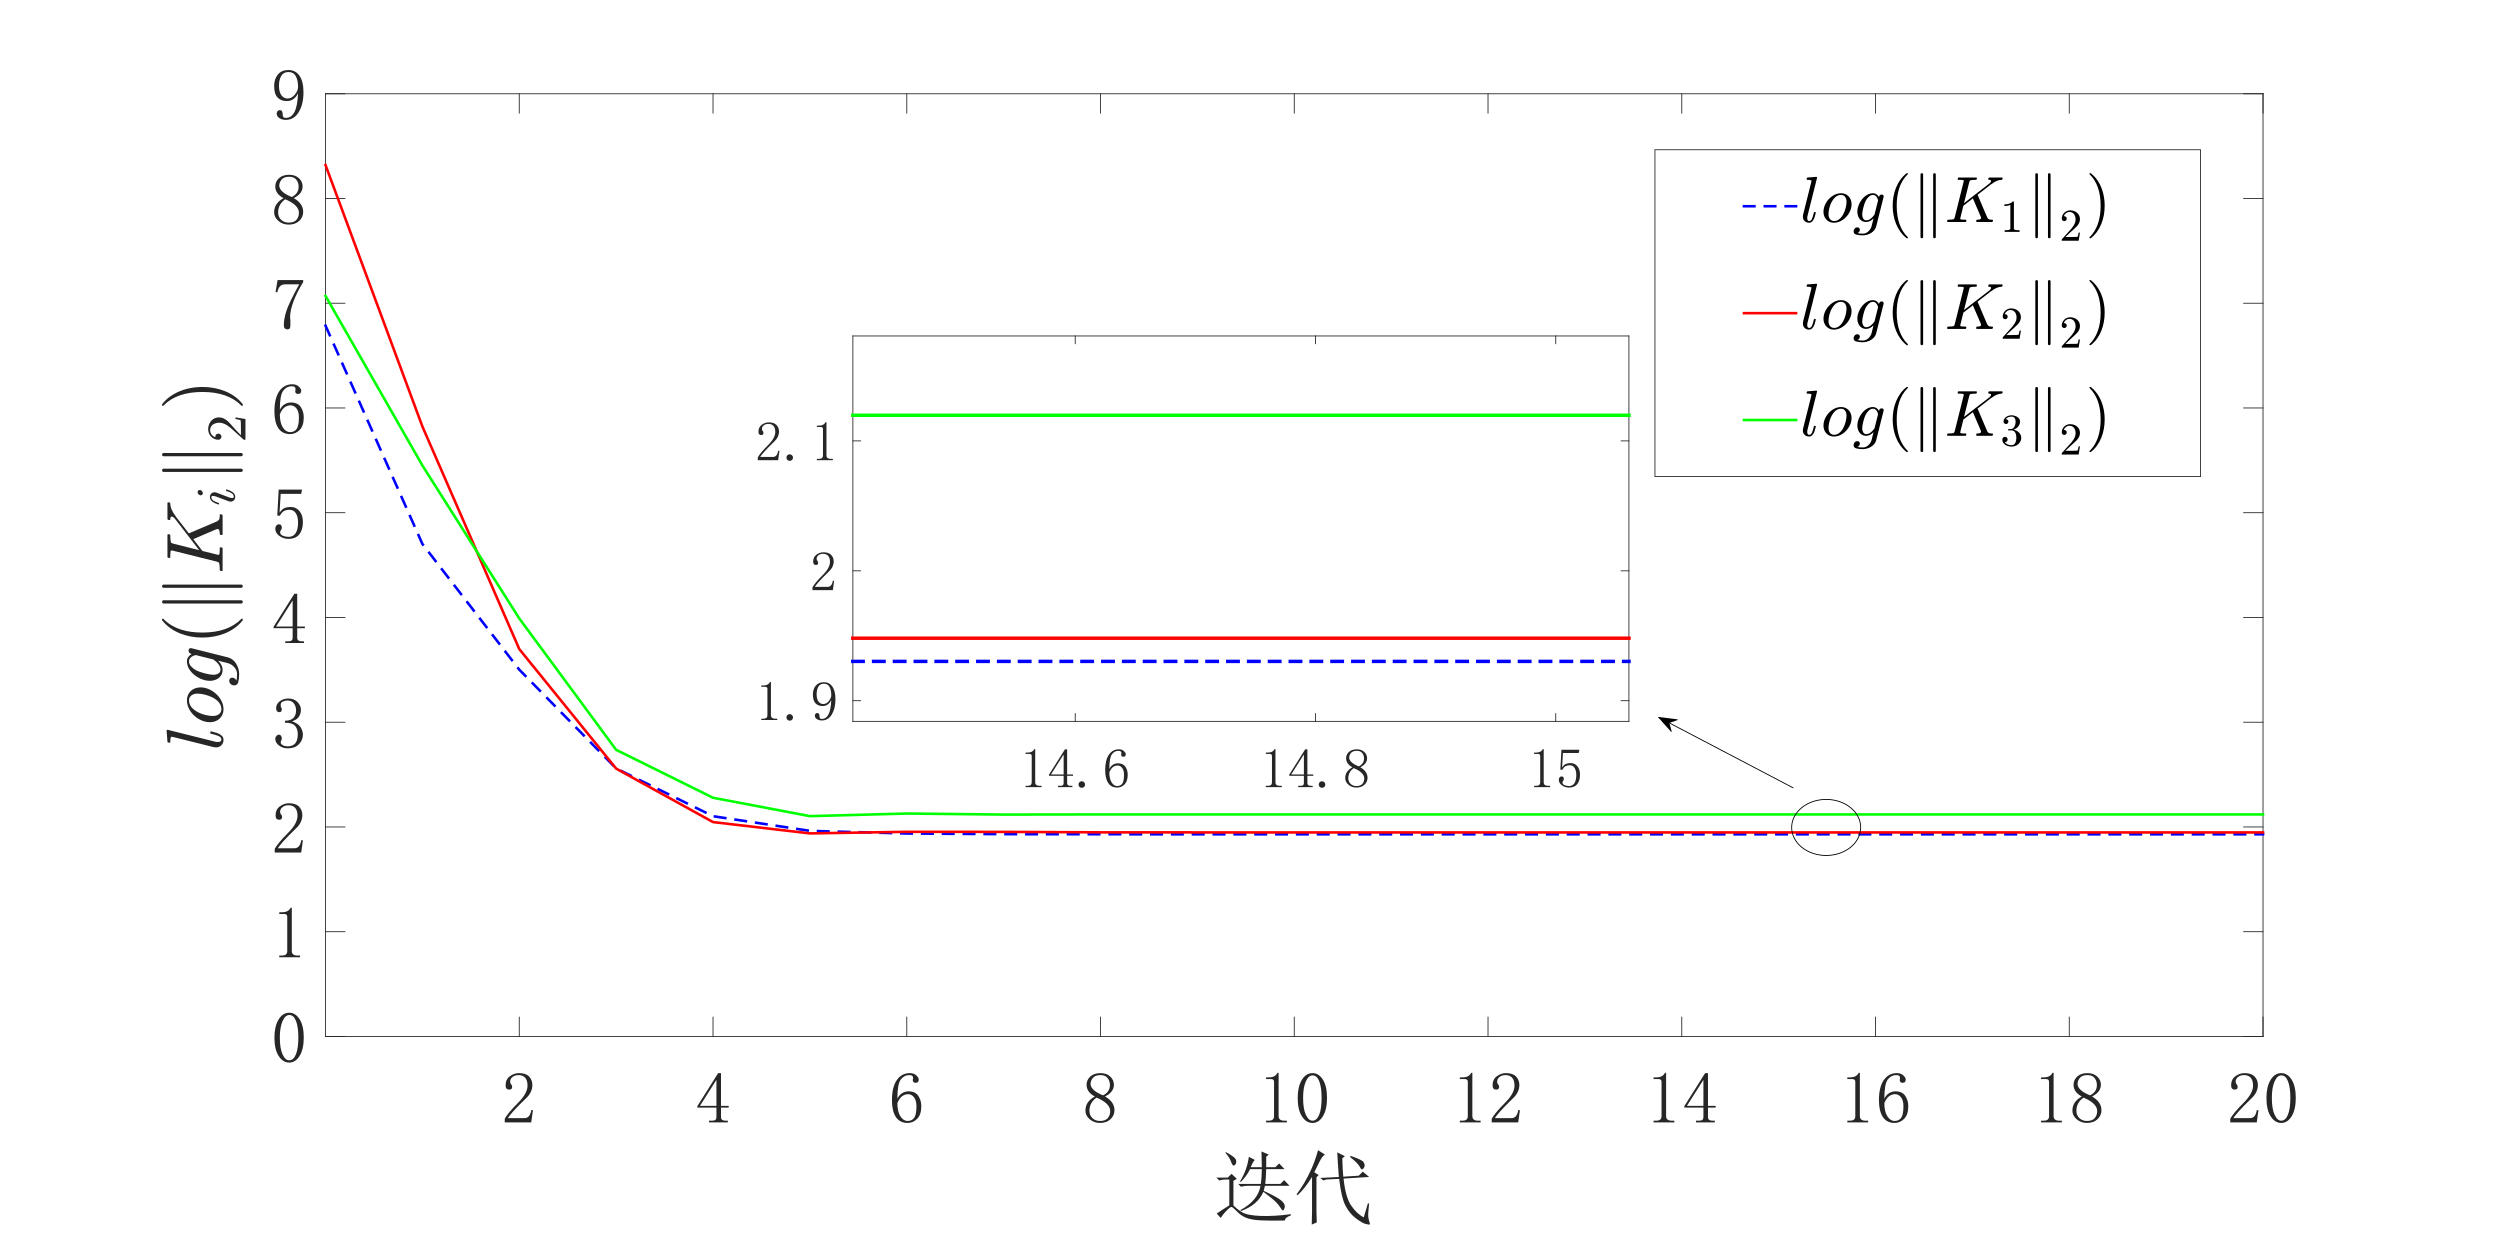 <?xml version="1.0"?>
<!DOCTYPE svg PUBLIC '-//W3C//DTD SVG 1.0//EN'
          'http://www.w3.org/TR/2001/REC-SVG-20010904/DTD/svg10.dtd'>
<svg xmlns:xlink="http://www.w3.org/1999/xlink" style="fill-opacity:1; color-rendering:auto; color-interpolation:auto; text-rendering:auto; stroke:black; stroke-linecap:square; stroke-miterlimit:10; shape-rendering:auto; stroke-opacity:1; fill:black; stroke-dasharray:none; font-weight:normal; stroke-width:1; font-family:'Dialog'; font-style:normal; stroke-linejoin:miter; font-size:12px; stroke-dashoffset:0; image-rendering:auto;" width="1920" height="954" xmlns="http://www.w3.org/2000/svg"
><rect width="100%" height="100%" fill="#333333" stroke="none"/><!--Generated by the Batik Graphics2D SVG Generator--><defs id="genericDefs"
  /><g
  ><defs id="defs1"
    ><clipPath clipPathUnits="userSpaceOnUse" id="clipPath1"
      ><path d="M0 0 L1920 0 L1920 954 L0 954 L0 0 Z"
      /></clipPath
    ></defs
    ><g style="fill:white; stroke:white;"
    ><rect x="0" y="0" width="1920" style="clip-path:url(#clipPath1); stroke:none;" height="954"
    /></g
    ><g style="fill:white; text-rendering:optimizeSpeed; color-rendering:optimizeSpeed; image-rendering:optimizeSpeed; shape-rendering:crispEdges; stroke:white; color-interpolation:sRGB;"
    ><rect x="0" width="1920" height="954" y="0" style="stroke:none;"
      /><path style="stroke:none;" d="M250 796 L1738 796 L1738 72 L250 72 Z"
    /></g
    ><g style="fill:rgb(38,38,38); text-rendering:geometricPrecision; image-rendering:optimizeQuality; color-rendering:optimizeQuality; stroke-linejoin:round; stroke:rgb(38,38,38); color-interpolation:linearRGB; stroke-width:0.667;"
    ><line y2="796" style="fill:none;" x1="250" x2="1738" y1="796"
      /><line y2="72" style="fill:none;" x1="250" x2="1738" y1="72"
      /><line y2="781.12" style="fill:none;" x1="398.8" x2="398.8" y1="796"
      /><line y2="781.12" style="fill:none;" x1="547.6" x2="547.6" y1="796"
      /><line y2="781.12" style="fill:none;" x1="696.4" x2="696.4" y1="796"
      /><line y2="781.12" style="fill:none;" x1="845.2" x2="845.2" y1="796"
      /><line y2="781.12" style="fill:none;" x1="994" x2="994" y1="796"
      /><line y2="781.12" style="fill:none;" x1="1142.8" x2="1142.8" y1="796"
      /><line y2="781.12" style="fill:none;" x1="1291.6" x2="1291.6" y1="796"
      /><line y2="781.12" style="fill:none;" x1="1440.4" x2="1440.4" y1="796"
      /><line y2="781.12" style="fill:none;" x1="1589.2" x2="1589.2" y1="796"
      /><line y2="781.12" style="fill:none;" x1="1738" x2="1738" y1="796"
      /><line y2="86.88" style="fill:none;" x1="398.8" x2="398.8" y1="72"
      /><line y2="86.88" style="fill:none;" x1="547.6" x2="547.6" y1="72"
      /><line y2="86.88" style="fill:none;" x1="696.4" x2="696.4" y1="72"
      /><line y2="86.88" style="fill:none;" x1="845.2" x2="845.2" y1="72"
      /><line y2="86.88" style="fill:none;" x1="994" x2="994" y1="72"
      /><line y2="86.88" style="fill:none;" x1="1142.8" x2="1142.8" y1="72"
      /><line y2="86.88" style="fill:none;" x1="1291.6" x2="1291.6" y1="72"
      /><line y2="86.88" style="fill:none;" x1="1440.4" x2="1440.4" y1="72"
      /><line y2="86.88" style="fill:none;" x1="1589.2" x2="1589.2" y1="72"
      /><line y2="86.88" style="fill:none;" x1="1738" x2="1738" y1="72"
    /></g
    ><g transform="translate(398.8,809.867)" style="font-size:56px; fill:rgb(38,38,38); text-rendering:geometricPrecision; image-rendering:optimizeQuality; color-rendering:optimizeQuality; font-family:'宋体'; stroke:rgb(38,38,38); color-interpolation:linearRGB;"
    ><path style="stroke:none;" d="M6.344 23.906 Q6.344 19.969 4.594 17.891 Q2.844 15.812 -0.656 15.812 Q-3.281 15.812 -5.141 17.234 Q-7 18.656 -7 20.844 Q-7 22.156 -6.125 23.031 Q-5.469 23.906 -5.469 24.781 Q-5.469 25.875 -6.016 26.422 Q-6.562 26.969 -7.656 26.969 Q-8.969 26.969 -9.734 26.203 Q-10.5 25.438 -10.5 23.688 Q-10.5 19.094 -7.219 16.688 Q-3.938 14.281 -0.219 14.281 Q5.031 14.281 7.547 16.906 Q10.062 19.531 10.062 23.469 Q10.062 26.094 8.859 28.719 Q7.656 31.344 5.031 33.75 Q-1.312 39.875 -4.703 43.703 Q-8.094 47.531 -8.75 48.844 L4.156 48.844 Q6.125 48.844 7.438 47.312 Q8.75 45.781 9.188 42.719 L10.5 42.719 L9.188 52.125 L-11.156 52.125 L-11.156 49.281 Q-10.062 47.312 -7.547 44.25 Q-5.031 41.188 -0.875 37.031 Q2.844 33.312 4.594 30.031 Q6.344 26.75 6.344 23.906 Z"
    /></g
    ><g transform="translate(547.6,809.867)" style="font-size:56px; fill:rgb(38,38,38); text-rendering:geometricPrecision; image-rendering:optimizeQuality; color-rendering:optimizeQuality; font-family:'宋体'; stroke:rgb(38,38,38); color-interpolation:linearRGB;"
    ><path style="stroke:none;" d="M6.125 47.969 Q6.125 49.5 7 50.156 Q7.875 50.812 9.406 50.812 L11.375 50.812 L11.375 52.125 L-3.062 52.125 L-3.062 50.812 L-0.656 50.812 Q1.094 50.812 1.859 50.156 Q2.625 49.5 2.625 47.969 L2.625 40.75 L-12.031 40.75 L-12.031 39.656 L3.938 14.281 L6.125 14.281 L6.125 39.438 L12.031 39.438 L12.031 40.75 L6.125 40.75 L6.125 47.969 ZM2.406 19.75 L-10.062 39.438 L2.625 39.438 L2.625 19.75 L2.406 19.75 Z"
    /></g
    ><g transform="translate(696.4,809.867)" style="font-size:56px; fill:rgb(38,38,38); text-rendering:geometricPrecision; image-rendering:optimizeQuality; color-rendering:optimizeQuality; font-family:'宋体'; stroke:rgb(38,38,38); color-interpolation:linearRGB;"
    ><path style="stroke:none;" d="M-7.219 37.25 Q-7.219 43.812 -4.922 47.422 Q-2.625 51.031 0.656 51.031 Q3.938 51.031 5.688 48.625 Q7.438 46.219 7.438 39.656 Q7.438 35.281 5.578 32.875 Q3.719 30.469 1.094 30.469 Q-1.312 30.469 -3.391 31.891 Q-5.469 33.312 -7.219 37.25 ZM1.312 28.281 Q6.562 28.281 8.859 31.781 Q11.156 35.281 11.156 39.656 Q11.156 46.219 7.984 49.391 Q4.812 52.562 0.656 52.562 Q-5.25 52.562 -8.312 48.078 Q-11.375 43.594 -11.375 35.062 Q-11.375 25 -7.656 19.641 Q-3.938 14.281 2.406 14.281 Q5.469 14.281 7.328 16.031 Q9.188 17.781 9.188 19.094 Q9.188 20.406 8.641 21.062 Q8.094 21.719 6.781 21.719 Q5.688 21.719 5.141 21.172 Q4.594 20.625 4.594 19.531 Q4.594 19.094 4.812 18.656 Q4.812 18.219 4.812 17.781 Q4.812 16.906 4.156 16.359 Q3.5 15.812 1.75 15.812 Q-1.969 15.812 -4.594 19.203 Q-7.219 22.594 -7.219 33.969 Q-5.906 31.125 -3.609 29.703 Q-1.312 28.281 1.312 28.281 Z"
    /></g
    ><g transform="translate(845.2,809.867)" style="font-size:56px; fill:rgb(38,38,38); text-rendering:geometricPrecision; image-rendering:optimizeQuality; color-rendering:optimizeQuality; font-family:'宋体'; stroke:rgb(38,38,38); color-interpolation:linearRGB;"
    ><path style="stroke:none;" d="M-8.531 43.156 Q-8.531 46.656 -6.234 48.844 Q-3.938 51.031 -0.438 51.031 Q3.719 51.031 5.578 48.844 Q7.438 46.656 7.438 43.375 Q7.438 40.531 4.812 37.906 Q2.188 35.281 -3.062 33.094 Q-5.688 34.844 -7.109 37.469 Q-8.531 40.094 -8.531 43.156 ZM10.719 42.719 Q10.719 46.875 7.656 49.719 Q4.594 52.562 -0.438 52.562 Q-5.031 52.562 -8.312 49.719 Q-11.594 46.875 -11.594 43.156 Q-11.594 39.438 -9.734 36.812 Q-7.875 34.188 -4.375 32.219 Q-7.438 30.688 -9.078 28.391 Q-10.719 26.094 -10.719 23.25 Q-10.719 19.531 -7.875 16.906 Q-5.031 14.281 0 14.281 Q4.594 14.281 7.438 16.906 Q10.281 19.531 10.281 23.25 Q10.281 25.875 8.641 28.172 Q7 30.469 3.5 32.219 Q7.219 34.406 8.969 37.031 Q10.719 39.656 10.719 42.719 ZM7.219 23.469 Q7.219 20.406 5.469 18.109 Q3.719 15.812 0 15.812 Q-4.156 15.812 -5.906 18 Q-7.656 20.188 -7.656 22.594 Q-7.656 25 -5.141 27.297 Q-2.625 29.594 1.969 31.344 Q4.594 30.031 5.906 28.062 Q7.219 26.094 7.219 23.469 Z"
    /></g
    ><g transform="translate(994,809.867)" style="font-size:56px; fill:rgb(38,38,38); text-rendering:geometricPrecision; image-rendering:optimizeQuality; color-rendering:optimizeQuality; font-family:'宋体'; stroke:rgb(38,38,38); color-interpolation:linearRGB;"
    ><path style="stroke:none;" d="M-12.031 14.062 L-12.031 47.312 Q-12.031 49.062 -10.938 49.938 Q-9.844 50.812 -7.875 50.812 L-5.688 50.812 L-5.688 52.125 L-21.656 52.125 L-21.656 50.812 L-19.688 50.812 Q-17.5 50.812 -16.516 49.938 Q-15.531 49.062 -15.531 47.312 L-15.531 20.844 Q-15.531 19.969 -16.078 19.422 Q-16.625 18.875 -17.719 18.875 L-21.656 18.875 L-21.656 17.562 L-19.688 17.562 Q-17.062 17.562 -15.422 16.688 Q-13.781 15.812 -12.906 14.062 L-12.031 14.062 ZM14 16.031 Q10.938 16.031 8.859 20.734 Q6.781 25.438 6.781 33.312 Q6.781 41.625 8.859 46.219 Q10.938 50.812 14 50.812 Q17.281 50.812 19.141 46.219 Q21 41.625 21 33.312 Q21 25.438 19.25 20.734 Q17.5 16.031 14 16.031 ZM14 52.562 Q9.188 52.562 5.906 47.531 Q2.625 42.5 2.625 33.312 Q2.625 24.781 5.797 19.531 Q8.969 14.281 14 14.281 Q18.812 14.281 21.984 19.312 Q25.156 24.344 25.156 33.312 Q25.156 42.281 21.984 47.422 Q18.812 52.562 14 52.562 Z"
    /></g
    ><g transform="translate(1142.8,809.867)" style="font-size:56px; fill:rgb(38,38,38); text-rendering:geometricPrecision; image-rendering:optimizeQuality; color-rendering:optimizeQuality; font-family:'宋体'; stroke:rgb(38,38,38); color-interpolation:linearRGB;"
    ><path style="stroke:none;" d="M-12.031 14.062 L-12.031 47.312 Q-12.031 49.062 -10.938 49.938 Q-9.844 50.812 -7.875 50.812 L-5.688 50.812 L-5.688 52.125 L-21.656 52.125 L-21.656 50.812 L-19.688 50.812 Q-17.5 50.812 -16.516 49.938 Q-15.531 49.062 -15.531 47.312 L-15.531 20.844 Q-15.531 19.969 -16.078 19.422 Q-16.625 18.875 -17.719 18.875 L-21.656 18.875 L-21.656 17.562 L-19.688 17.562 Q-17.062 17.562 -15.422 16.688 Q-13.781 15.812 -12.906 14.062 L-12.031 14.062 ZM20.344 23.906 Q20.344 19.969 18.594 17.891 Q16.844 15.812 13.344 15.812 Q10.719 15.812 8.859 17.234 Q7 18.656 7 20.844 Q7 22.156 7.875 23.031 Q8.531 23.906 8.531 24.781 Q8.531 25.875 7.984 26.422 Q7.438 26.969 6.344 26.969 Q5.031 26.969 4.266 26.203 Q3.5 25.438 3.5 23.688 Q3.5 19.094 6.781 16.688 Q10.062 14.281 13.781 14.281 Q19.031 14.281 21.547 16.906 Q24.062 19.531 24.062 23.469 Q24.062 26.094 22.859 28.719 Q21.656 31.344 19.031 33.75 Q12.688 39.875 9.297 43.703 Q5.906 47.531 5.25 48.844 L18.156 48.844 Q20.125 48.844 21.438 47.312 Q22.75 45.781 23.188 42.719 L24.5 42.719 L23.188 52.125 L2.844 52.125 L2.844 49.281 Q3.938 47.312 6.453 44.25 Q8.969 41.188 13.125 37.031 Q16.844 33.312 18.594 30.031 Q20.344 26.75 20.344 23.906 Z"
    /></g
    ><g transform="translate(1291.6,809.867)" style="font-size:56px; fill:rgb(38,38,38); text-rendering:geometricPrecision; image-rendering:optimizeQuality; color-rendering:optimizeQuality; font-family:'宋体'; stroke:rgb(38,38,38); color-interpolation:linearRGB;"
    ><path style="stroke:none;" d="M-12.031 14.062 L-12.031 47.312 Q-12.031 49.062 -10.938 49.938 Q-9.844 50.812 -7.875 50.812 L-5.688 50.812 L-5.688 52.125 L-21.656 52.125 L-21.656 50.812 L-19.688 50.812 Q-17.5 50.812 -16.516 49.938 Q-15.531 49.062 -15.531 47.312 L-15.531 20.844 Q-15.531 19.969 -16.078 19.422 Q-16.625 18.875 -17.719 18.875 L-21.656 18.875 L-21.656 17.562 L-19.688 17.562 Q-17.062 17.562 -15.422 16.688 Q-13.781 15.812 -12.906 14.062 L-12.031 14.062 ZM20.125 47.969 Q20.125 49.5 21 50.156 Q21.875 50.812 23.406 50.812 L25.375 50.812 L25.375 52.125 L10.938 52.125 L10.938 50.812 L13.344 50.812 Q15.094 50.812 15.859 50.156 Q16.625 49.5 16.625 47.969 L16.625 40.75 L1.969 40.75 L1.969 39.656 L17.938 14.281 L20.125 14.281 L20.125 39.438 L26.031 39.438 L26.031 40.75 L20.125 40.75 L20.125 47.969 ZM16.406 19.75 L3.938 39.438 L16.625 39.438 L16.625 19.75 L16.406 19.75 Z"
    /></g
    ><g transform="translate(1440.4,809.867)" style="font-size:56px; fill:rgb(38,38,38); text-rendering:geometricPrecision; image-rendering:optimizeQuality; color-rendering:optimizeQuality; font-family:'宋体'; stroke:rgb(38,38,38); color-interpolation:linearRGB;"
    ><path style="stroke:none;" d="M-12.031 14.062 L-12.031 47.312 Q-12.031 49.062 -10.938 49.938 Q-9.844 50.812 -7.875 50.812 L-5.688 50.812 L-5.688 52.125 L-21.656 52.125 L-21.656 50.812 L-19.688 50.812 Q-17.5 50.812 -16.516 49.938 Q-15.531 49.062 -15.531 47.312 L-15.531 20.844 Q-15.531 19.969 -16.078 19.422 Q-16.625 18.875 -17.719 18.875 L-21.656 18.875 L-21.656 17.562 L-19.688 17.562 Q-17.062 17.562 -15.422 16.688 Q-13.781 15.812 -12.906 14.062 L-12.031 14.062 ZM6.781 37.25 Q6.781 43.812 9.078 47.422 Q11.375 51.031 14.656 51.031 Q17.938 51.031 19.688 48.625 Q21.438 46.219 21.438 39.656 Q21.438 35.281 19.578 32.875 Q17.719 30.469 15.094 30.469 Q12.688 30.469 10.609 31.891 Q8.531 33.312 6.781 37.25 ZM15.312 28.281 Q20.562 28.281 22.859 31.781 Q25.156 35.281 25.156 39.656 Q25.156 46.219 21.984 49.391 Q18.812 52.562 14.656 52.562 Q8.75 52.562 5.688 48.078 Q2.625 43.594 2.625 35.062 Q2.625 25 6.344 19.641 Q10.062 14.281 16.406 14.281 Q19.469 14.281 21.328 16.031 Q23.188 17.781 23.188 19.094 Q23.188 20.406 22.641 21.062 Q22.094 21.719 20.781 21.719 Q19.688 21.719 19.141 21.172 Q18.594 20.625 18.594 19.531 Q18.594 19.094 18.812 18.656 Q18.812 18.219 18.812 17.781 Q18.812 16.906 18.156 16.359 Q17.5 15.812 15.75 15.812 Q12.031 15.812 9.406 19.203 Q6.781 22.594 6.781 33.969 Q8.094 31.125 10.391 29.703 Q12.688 28.281 15.312 28.281 Z"
    /></g
    ><g transform="translate(1589.2,809.867)" style="font-size:56px; fill:rgb(38,38,38); text-rendering:geometricPrecision; image-rendering:optimizeQuality; color-rendering:optimizeQuality; font-family:'宋体'; stroke:rgb(38,38,38); color-interpolation:linearRGB;"
    ><path style="stroke:none;" d="M-12.031 14.062 L-12.031 47.312 Q-12.031 49.062 -10.938 49.938 Q-9.844 50.812 -7.875 50.812 L-5.688 50.812 L-5.688 52.125 L-21.656 52.125 L-21.656 50.812 L-19.688 50.812 Q-17.5 50.812 -16.516 49.938 Q-15.531 49.062 -15.531 47.312 L-15.531 20.844 Q-15.531 19.969 -16.078 19.422 Q-16.625 18.875 -17.719 18.875 L-21.656 18.875 L-21.656 17.562 L-19.688 17.562 Q-17.062 17.562 -15.422 16.688 Q-13.781 15.812 -12.906 14.062 L-12.031 14.062 ZM5.469 43.156 Q5.469 46.656 7.766 48.844 Q10.062 51.031 13.562 51.031 Q17.719 51.031 19.578 48.844 Q21.438 46.656 21.438 43.375 Q21.438 40.531 18.812 37.906 Q16.188 35.281 10.938 33.094 Q8.312 34.844 6.891 37.469 Q5.469 40.094 5.469 43.156 ZM24.719 42.719 Q24.719 46.875 21.656 49.719 Q18.594 52.562 13.562 52.562 Q8.969 52.562 5.688 49.719 Q2.406 46.875 2.406 43.156 Q2.406 39.438 4.266 36.812 Q6.125 34.188 9.625 32.219 Q6.562 30.688 4.922 28.391 Q3.281 26.094 3.281 23.25 Q3.281 19.531 6.125 16.906 Q8.969 14.281 14 14.281 Q18.594 14.281 21.438 16.906 Q24.281 19.531 24.281 23.25 Q24.281 25.875 22.641 28.172 Q21 30.469 17.5 32.219 Q21.219 34.406 22.969 37.031 Q24.719 39.656 24.719 42.719 ZM21.219 23.469 Q21.219 20.406 19.469 18.109 Q17.719 15.812 14 15.812 Q9.844 15.812 8.094 18 Q6.344 20.188 6.344 22.594 Q6.344 25 8.859 27.297 Q11.375 29.594 15.969 31.344 Q18.594 30.031 19.906 28.062 Q21.219 26.094 21.219 23.469 Z"
    /></g
    ><g transform="translate(1738,809.867)" style="font-size:56px; fill:rgb(38,38,38); text-rendering:geometricPrecision; image-rendering:optimizeQuality; color-rendering:optimizeQuality; font-family:'宋体'; stroke:rgb(38,38,38); color-interpolation:linearRGB;"
    ><path style="stroke:none;" d="M-7.656 23.906 Q-7.656 19.969 -9.406 17.891 Q-11.156 15.812 -14.656 15.812 Q-17.281 15.812 -19.141 17.234 Q-21 18.656 -21 20.844 Q-21 22.156 -20.125 23.031 Q-19.469 23.906 -19.469 24.781 Q-19.469 25.875 -20.016 26.422 Q-20.562 26.969 -21.656 26.969 Q-22.969 26.969 -23.734 26.203 Q-24.5 25.438 -24.5 23.688 Q-24.5 19.094 -21.219 16.688 Q-17.938 14.281 -14.219 14.281 Q-8.969 14.281 -6.453 16.906 Q-3.938 19.531 -3.938 23.469 Q-3.938 26.094 -5.141 28.719 Q-6.344 31.344 -8.969 33.75 Q-15.312 39.875 -18.703 43.703 Q-22.094 47.531 -22.75 48.844 L-9.844 48.844 Q-7.875 48.844 -6.562 47.312 Q-5.25 45.781 -4.812 42.719 L-3.5 42.719 L-4.812 52.125 L-25.156 52.125 L-25.156 49.281 Q-24.062 47.312 -21.547 44.25 Q-19.031 41.188 -14.875 37.031 Q-11.156 33.312 -9.406 30.031 Q-7.656 26.75 -7.656 23.906 ZM14 16.031 Q10.938 16.031 8.859 20.734 Q6.781 25.438 6.781 33.312 Q6.781 41.625 8.859 46.219 Q10.938 50.812 14 50.812 Q17.281 50.812 19.141 46.219 Q21 41.625 21 33.312 Q21 25.438 19.25 20.734 Q17.5 16.031 14 16.031 ZM14 52.562 Q9.188 52.562 5.906 47.531 Q2.625 42.5 2.625 33.312 Q2.625 24.781 5.797 19.531 Q8.969 14.281 14 14.281 Q18.812 14.281 21.984 19.312 Q25.156 24.344 25.156 33.312 Q25.156 42.281 21.984 47.422 Q18.812 52.562 14 52.562 Z"
    /></g
    ><g transform="translate(994.001,876.2)" style="font-size:61.6px; fill:rgb(38,38,38); text-rendering:geometricPrecision; image-rendering:optimizeQuality; color-rendering:optimizeQuality; font-family:'宋体'; stroke:rgb(38,38,38); color-interpolation:linearRGB;"
    ><path style="stroke:none;" d="M-22.516 34.5 L-23.484 38.375 Q-13.078 43.219 -10.172 45.641 Q-7.266 48.062 -7.266 50.25 Q-7.266 51.219 -7.75 52.305 Q-8.234 53.391 -8.719 53.391 Q-9.438 53.391 -10.656 51.219 Q-12.828 47.828 -16.461 44.797 Q-20.094 41.766 -23.734 39.109 Q-28.094 49.281 -40.922 53.875 L-41.406 53.156 Q-27.844 45.891 -25.906 34.5 L-36.078 34.5 Q-38.266 34.5 -40.922 35.234 L-43.109 33.047 L-25.672 33.047 Q-24.938 27.484 -24.938 21.672 L-33.906 21.672 Q-36.812 27.484 -41.172 31.594 L-41.656 31.109 Q-38.75 26.266 -37.172 21.789 Q-35.594 17.312 -34.875 12.219 L-30.266 14.641 Q-31.719 15.859 -33.422 20.219 L-24.938 20.219 Q-24.938 15.375 -25.188 8.109 L-19.609 10.531 L-21.547 12.219 L-21.547 20.219 L-14.531 20.219 L-11.625 17.312 L-7.5 21.672 L-21.547 21.672 Q-21.797 28.688 -22.281 33.047 L-10.656 33.047 L-7.75 30.141 L-3.625 34.5 L-22.516 34.5 ZM-46.734 49.516 Q-44.562 51.938 -40.445 54.602 Q-36.328 57.266 -25.914 57.633 Q-15.5 58 -2.656 56.297 L-2.656 57.266 Q-7.016 58.734 -7.266 61.156 Q-18.641 61.391 -25.906 61.031 Q-33.172 60.672 -37.172 58.969 Q-41.172 57.266 -44.078 54.125 Q-47.219 50.969 -48.07 50.727 Q-48.922 50.484 -51.828 53.391 Q-54.734 56.297 -56.422 59.219 L-59.578 55.812 Q-54.969 52.672 -49.891 49.516 L-49.891 29.656 L-53.031 29.656 Q-54.969 29.656 -57.641 30.391 L-59.812 28.203 L-51.094 28.203 L-48.188 25.297 L-44.078 29.172 L-46.734 30.625 L-46.734 49.516 ZM-52.797 9.312 L-52.547 8.594 Q-48.922 10.531 -46.742 12.227 Q-44.562 13.922 -44.562 15.734 Q-44.562 17.547 -45.406 18.273 Q-46.25 19 -46.5 19 Q-47.469 19 -48.438 16.344 Q-49.641 12.703 -52.797 9.312 ZM53.363 58.734 L56.52 48.062 L57.488 48.062 Q56.52 56.297 56.879 58.727 Q57.238 61.156 57.973 63.094 Q58.457 64.297 57.238 64.297 Q56.754 64.297 54.457 63.695 Q52.16 63.094 47.316 59.453 Q42.473 55.812 39.324 49.758 Q36.176 43.703 34.473 29.172 L24.551 29.656 L22.363 30.391 L19.941 28.453 L34.238 27.719 Q33.754 21.672 33.512 17.555 Q33.27 13.438 33.02 8.828 L38.832 11.734 L36.895 13.438 Q37.145 22.875 37.629 27.484 L49.488 26.75 L52.645 23.609 L57.488 27.719 L37.863 28.938 Q39.316 43.219 43.676 49.641 Q48.035 56.062 53.363 58.734 ZM42.957 12.469 L43.191 11.5 Q52.395 14.641 53.246 16.336 Q54.098 18.031 54.098 18.766 Q54.098 19.734 53.371 20.82 Q52.645 21.906 52.16 21.906 Q51.191 21.906 50.223 19.734 Q48.285 16.578 42.957 12.469 ZM17.035 27.969 L17.035 54.125 Q17.035 58 17.285 62.609 L13.41 64.297 Q13.645 58.25 13.645 54.359 L13.645 27.719 Q7.832 36.922 2.504 41.766 L1.785 41.047 Q4.926 36.922 7.715 32.203 Q10.504 27.484 13.285 21.305 Q16.066 15.125 18.254 7.141 L23.582 10.531 Q21.645 11.5 19.457 15.859 Q17.285 20.453 15.348 24.094 L18.738 26.266 L17.035 27.969 Z"
    /></g
    ><g style="fill:rgb(38,38,38); text-rendering:geometricPrecision; image-rendering:optimizeQuality; color-rendering:optimizeQuality; stroke-linejoin:round; stroke:rgb(38,38,38); color-interpolation:linearRGB; stroke-width:0.667;"
    ><line y2="72" style="fill:none;" x1="250" x2="250" y1="796"
      /><line y2="72" style="fill:none;" x1="1738" x2="1738" y1="796"
      /><line y2="796" style="fill:none;" x1="250" x2="264.88" y1="796"
      /><line y2="715.556" style="fill:none;" x1="250" x2="264.88" y1="715.556"
      /><line y2="635.111" style="fill:none;" x1="250" x2="264.88" y1="635.111"
      /><line y2="554.667" style="fill:none;" x1="250" x2="264.88" y1="554.667"
      /><line y2="474.222" style="fill:none;" x1="250" x2="264.88" y1="474.222"
      /><line y2="393.778" style="fill:none;" x1="250" x2="264.88" y1="393.778"
      /><line y2="313.333" style="fill:none;" x1="250" x2="264.88" y1="313.333"
      /><line y2="232.889" style="fill:none;" x1="250" x2="264.88" y1="232.889"
      /><line y2="152.444" style="fill:none;" x1="250" x2="264.88" y1="152.444"
      /><line y2="72" style="fill:none;" x1="250" x2="264.88" y1="72"
      /><line y2="796" style="fill:none;" x1="1738" x2="1723.12" y1="796"
      /><line y2="715.556" style="fill:none;" x1="1738" x2="1723.12" y1="715.556"
      /><line y2="635.111" style="fill:none;" x1="1738" x2="1723.12" y1="635.111"
      /><line y2="554.667" style="fill:none;" x1="1738" x2="1723.12" y1="554.667"
      /><line y2="474.222" style="fill:none;" x1="1738" x2="1723.12" y1="474.222"
      /><line y2="393.778" style="fill:none;" x1="1738" x2="1723.12" y1="393.778"
      /><line y2="313.333" style="fill:none;" x1="1738" x2="1723.12" y1="313.333"
      /><line y2="232.889" style="fill:none;" x1="1738" x2="1723.12" y1="232.889"
      /><line y2="152.444" style="fill:none;" x1="1738" x2="1723.12" y1="152.444"
      /><line y2="72" style="fill:none;" x1="1738" x2="1723.12" y1="72"
    /></g
    ><g transform="translate(236.133,796)" style="font-size:56px; fill:rgb(38,38,38); text-rendering:geometricPrecision; image-rendering:optimizeQuality; color-rendering:optimizeQuality; font-family:'宋体'; stroke:rgb(38,38,38); color-interpolation:linearRGB;"
    ><path style="stroke:none;" d="M-14 -16.469 Q-17.062 -16.469 -19.141 -11.766 Q-21.219 -7.062 -21.219 0.812 Q-21.219 9.125 -19.141 13.719 Q-17.062 18.312 -14 18.312 Q-10.719 18.312 -8.859 13.719 Q-7 9.125 -7 0.812 Q-7 -7.062 -8.75 -11.766 Q-10.5 -16.469 -14 -16.469 ZM-14 20.062 Q-18.812 20.062 -22.094 15.031 Q-25.375 10 -25.375 0.812 Q-25.375 -7.719 -22.203 -12.969 Q-19.031 -18.219 -14 -18.219 Q-9.188 -18.219 -6.016 -13.188 Q-2.844 -8.156 -2.844 0.812 Q-2.844 9.781 -6.016 14.922 Q-9.188 20.062 -14 20.062 Z"
    /></g
    ><g transform="translate(236.133,715.556)" style="font-size:56px; fill:rgb(38,38,38); text-rendering:geometricPrecision; image-rendering:optimizeQuality; color-rendering:optimizeQuality; font-family:'宋体'; stroke:rgb(38,38,38); color-interpolation:linearRGB;"
    ><path style="stroke:none;" d="M-12.031 -18.438 L-12.031 14.812 Q-12.031 16.562 -10.938 17.438 Q-9.844 18.312 -7.875 18.312 L-5.688 18.312 L-5.688 19.625 L-21.656 19.625 L-21.656 18.312 L-19.688 18.312 Q-17.5 18.312 -16.516 17.438 Q-15.531 16.562 -15.531 14.812 L-15.531 -11.656 Q-15.531 -12.531 -16.078 -13.078 Q-16.625 -13.625 -17.719 -13.625 L-21.656 -13.625 L-21.656 -14.938 L-19.688 -14.938 Q-17.062 -14.938 -15.422 -15.812 Q-13.781 -16.688 -12.906 -18.438 L-12.031 -18.438 Z"
    /></g
    ><g transform="translate(236.133,635.111)" style="font-size:56px; fill:rgb(38,38,38); text-rendering:geometricPrecision; image-rendering:optimizeQuality; color-rendering:optimizeQuality; font-family:'宋体'; stroke:rgb(38,38,38); color-interpolation:linearRGB;"
    ><path style="stroke:none;" d="M-7.656 -8.594 Q-7.656 -12.531 -9.406 -14.609 Q-11.156 -16.688 -14.656 -16.688 Q-17.281 -16.688 -19.141 -15.266 Q-21 -13.844 -21 -11.656 Q-21 -10.344 -20.125 -9.469 Q-19.469 -8.594 -19.469 -7.719 Q-19.469 -6.625 -20.016 -6.078 Q-20.562 -5.531 -21.656 -5.531 Q-22.969 -5.531 -23.734 -6.297 Q-24.5 -7.062 -24.5 -8.812 Q-24.5 -13.406 -21.219 -15.812 Q-17.938 -18.219 -14.219 -18.219 Q-8.969 -18.219 -6.453 -15.594 Q-3.938 -12.969 -3.938 -9.031 Q-3.938 -6.406 -5.141 -3.781 Q-6.344 -1.156 -8.969 1.25 Q-15.312 7.375 -18.703 11.203 Q-22.094 15.031 -22.75 16.344 L-9.844 16.344 Q-7.875 16.344 -6.562 14.812 Q-5.25 13.281 -4.812 10.219 L-3.5 10.219 L-4.812 19.625 L-25.156 19.625 L-25.156 16.781 Q-24.062 14.812 -21.547 11.75 Q-19.031 8.688 -14.875 4.531 Q-11.156 0.812 -9.406 -2.469 Q-7.656 -5.75 -7.656 -8.594 Z"
    /></g
    ><g transform="translate(236.133,554.667)" style="font-size:56px; fill:rgb(38,38,38); text-rendering:geometricPrecision; image-rendering:optimizeQuality; color-rendering:optimizeQuality; font-family:'宋体'; stroke:rgb(38,38,38); color-interpolation:linearRGB;"
    ><path style="stroke:none;" d="M-3.5 9.562 Q-3.5 13.719 -6.562 16.891 Q-9.625 20.062 -15.094 20.062 Q-19.031 20.062 -21.875 17.875 Q-24.719 15.688 -24.719 12.844 Q-24.719 11.531 -23.844 10.547 Q-22.969 9.562 -22.094 9.562 Q-20.781 9.562 -20.234 10.547 Q-19.688 11.531 -19.688 12.188 Q-19.688 13.281 -20.125 13.938 Q-20.562 14.812 -20.562 15.469 Q-20.562 16.781 -18.922 17.656 Q-17.281 18.531 -15.312 18.531 Q-11.375 18.531 -9.406 16.234 Q-7.438 13.938 -7.438 9.125 Q-7.438 5.188 -9.516 2.781 Q-11.594 0.375 -17.281 0.375 L-17.281 -1.156 Q-12.906 -1.156 -10.828 -3.234 Q-8.75 -5.312 -8.75 -9.031 Q-8.75 -12.094 -10.391 -14.391 Q-12.031 -16.688 -15.531 -16.688 Q-17.062 -16.688 -18.812 -15.922 Q-20.562 -15.156 -20.562 -13.406 Q-20.562 -11.656 -20.125 -11.219 Q-19.688 -10.781 -19.688 -10.125 Q-19.688 -9.031 -20.125 -8.375 Q-20.562 -7.719 -21.656 -7.719 Q-22.531 -7.719 -23.297 -8.375 Q-24.062 -9.031 -24.062 -10.781 Q-24.062 -14.062 -21.219 -16.141 Q-18.375 -18.219 -14.656 -18.219 Q-10.281 -18.219 -7.656 -15.484 Q-5.031 -12.75 -5.031 -9.688 Q-5.031 -6.406 -6.672 -4.109 Q-8.312 -1.812 -11.812 -0.719 Q-7 1.031 -5.25 3.875 Q-3.5 6.719 -3.5 9.562 Z"
    /></g
    ><g transform="translate(236.133,474.222)" style="font-size:56px; fill:rgb(38,38,38); text-rendering:geometricPrecision; image-rendering:optimizeQuality; color-rendering:optimizeQuality; font-family:'宋体'; stroke:rgb(38,38,38); color-interpolation:linearRGB;"
    ><path style="stroke:none;" d="M-7.875 15.469 Q-7.875 17 -7 17.656 Q-6.125 18.312 -4.594 18.312 L-2.625 18.312 L-2.625 19.625 L-17.062 19.625 L-17.062 18.312 L-14.656 18.312 Q-12.906 18.312 -12.141 17.656 Q-11.375 17 -11.375 15.469 L-11.375 8.25 L-26.031 8.25 L-26.031 7.156 L-10.062 -18.219 L-7.875 -18.219 L-7.875 6.938 L-1.969 6.938 L-1.969 8.25 L-7.875 8.25 L-7.875 15.469 ZM-11.594 -12.75 L-24.062 6.938 L-11.375 6.938 L-11.375 -12.75 L-11.594 -12.75 Z"
    /></g
    ><g transform="translate(236.133,393.778)" style="font-size:56px; fill:rgb(38,38,38); text-rendering:geometricPrecision; image-rendering:optimizeQuality; color-rendering:optimizeQuality; font-family:'宋体'; stroke:rgb(38,38,38); color-interpolation:linearRGB;"
    ><path style="stroke:none;" d="M-12.906 -4.438 Q-8.75 -4.438 -6.125 -1.266 Q-3.5 1.906 -3.5 7.156 Q-3.5 13.062 -6.234 16.562 Q-8.969 20.062 -14.656 20.062 Q-18.594 20.062 -21.656 17.766 Q-24.719 15.469 -24.719 12.188 Q-24.719 10.875 -23.953 9.891 Q-23.188 8.906 -21.875 8.906 Q-20.562 8.906 -20.125 9.781 Q-19.688 10.656 -19.688 11.312 Q-19.688 12.625 -20.344 13.281 Q-21 14.156 -21 15.031 Q-21 16.781 -18.922 17.656 Q-16.844 18.531 -14.438 18.531 Q-10.938 18.531 -9.078 15.688 Q-7.219 12.844 -7.219 7.594 Q-7.219 3.219 -8.859 0.484 Q-10.5 -2.25 -13.781 -2.25 Q-16.188 -2.25 -17.938 -1.375 Q-19.688 -0.5 -21.219 2.344 L-23.188 2.125 L-22.094 -17.781 L-4.156 -17.781 L-4.812 -14.5 L-20.562 -14.5 L-21.438 -0.062 Q-19.25 -3.125 -17.172 -3.781 Q-15.094 -4.438 -12.906 -4.438 Z"
    /></g
    ><g transform="translate(236.133,313.333)" style="font-size:56px; fill:rgb(38,38,38); text-rendering:geometricPrecision; image-rendering:optimizeQuality; color-rendering:optimizeQuality; font-family:'宋体'; stroke:rgb(38,38,38); color-interpolation:linearRGB;"
    ><path style="stroke:none;" d="M-21.219 4.75 Q-21.219 11.312 -18.922 14.922 Q-16.625 18.531 -13.344 18.531 Q-10.062 18.531 -8.312 16.125 Q-6.562 13.719 -6.562 7.156 Q-6.562 2.781 -8.422 0.375 Q-10.281 -2.031 -12.906 -2.031 Q-15.312 -2.031 -17.391 -0.609 Q-19.469 0.812 -21.219 4.75 ZM-12.688 -4.219 Q-7.438 -4.219 -5.141 -0.719 Q-2.844 2.781 -2.844 7.156 Q-2.844 13.719 -6.016 16.891 Q-9.188 20.062 -13.344 20.062 Q-19.25 20.062 -22.312 15.578 Q-25.375 11.094 -25.375 2.562 Q-25.375 -7.5 -21.656 -12.859 Q-17.938 -18.219 -11.594 -18.219 Q-8.531 -18.219 -6.672 -16.469 Q-4.812 -14.719 -4.812 -13.406 Q-4.812 -12.094 -5.359 -11.438 Q-5.906 -10.781 -7.219 -10.781 Q-8.312 -10.781 -8.859 -11.328 Q-9.406 -11.875 -9.406 -12.969 Q-9.406 -13.406 -9.188 -13.844 Q-9.188 -14.281 -9.188 -14.719 Q-9.188 -15.594 -9.844 -16.141 Q-10.5 -16.688 -12.25 -16.688 Q-15.969 -16.688 -18.594 -13.297 Q-21.219 -9.906 -21.219 1.469 Q-19.906 -1.375 -17.609 -2.797 Q-15.312 -4.219 -12.688 -4.219 Z"
    /></g
    ><g transform="translate(236.133,232.889)" style="font-size:56px; fill:rgb(38,38,38); text-rendering:geometricPrecision; image-rendering:optimizeQuality; color-rendering:optimizeQuality; font-family:'宋体'; stroke:rgb(38,38,38); color-interpolation:linearRGB;"
    ><path style="stroke:none;" d="M-3.281 -16.25 Q-7.875 -8.812 -10.609 -1.703 Q-13.344 5.406 -13.344 10.656 Q-13.344 11.531 -13.125 13.062 Q-13.125 14.812 -13.125 17 Q-13.125 18.75 -13.672 19.406 Q-14.219 20.062 -15.531 20.062 Q-16.625 20.062 -17.391 19.297 Q-18.156 18.531 -18.156 16.562 Q-18.156 12.406 -16.297 6.281 Q-14.438 0.156 -6.344 -14.5 L-17.281 -14.5 Q-19.688 -14.5 -21.109 -12.969 Q-22.531 -11.438 -23.188 -8.375 L-24.5 -8.594 L-22.969 -17.781 L-3.281 -17.781 L-3.281 -16.25 Z"
    /></g
    ><g transform="translate(236.133,152.444)" style="font-size:56px; fill:rgb(38,38,38); text-rendering:geometricPrecision; image-rendering:optimizeQuality; color-rendering:optimizeQuality; font-family:'宋体'; stroke:rgb(38,38,38); color-interpolation:linearRGB;"
    ><path style="stroke:none;" d="M-22.531 10.656 Q-22.531 14.156 -20.234 16.344 Q-17.938 18.531 -14.438 18.531 Q-10.281 18.531 -8.422 16.344 Q-6.562 14.156 -6.562 10.875 Q-6.562 8.031 -9.188 5.406 Q-11.812 2.781 -17.062 0.594 Q-19.688 2.344 -21.109 4.969 Q-22.531 7.594 -22.531 10.656 ZM-3.281 10.219 Q-3.281 14.375 -6.344 17.219 Q-9.406 20.062 -14.438 20.062 Q-19.031 20.062 -22.312 17.219 Q-25.594 14.375 -25.594 10.656 Q-25.594 6.938 -23.734 4.312 Q-21.875 1.688 -18.375 -0.281 Q-21.438 -1.812 -23.078 -4.109 Q-24.719 -6.406 -24.719 -9.25 Q-24.719 -12.969 -21.875 -15.594 Q-19.031 -18.219 -14 -18.219 Q-9.406 -18.219 -6.562 -15.594 Q-3.719 -12.969 -3.719 -9.25 Q-3.719 -6.625 -5.359 -4.328 Q-7 -2.031 -10.5 -0.281 Q-6.781 1.906 -5.031 4.531 Q-3.281 7.156 -3.281 10.219 ZM-6.781 -9.031 Q-6.781 -12.094 -8.531 -14.391 Q-10.281 -16.688 -14 -16.688 Q-18.156 -16.688 -19.906 -14.5 Q-21.656 -12.312 -21.656 -9.906 Q-21.656 -7.5 -19.141 -5.203 Q-16.625 -2.906 -12.031 -1.156 Q-9.406 -2.469 -8.094 -4.438 Q-6.781 -6.406 -6.781 -9.031 Z"
    /></g
    ><g transform="translate(236.133,72)" style="font-size:56px; fill:rgb(38,38,38); text-rendering:geometricPrecision; image-rendering:optimizeQuality; color-rendering:optimizeQuality; font-family:'宋体'; stroke:rgb(38,38,38); color-interpolation:linearRGB;"
    ><path style="stroke:none;" d="M-21.875 -6.188 Q-21.875 -1.375 -20.016 1.141 Q-18.156 3.656 -15.312 3.656 Q-12.031 3.656 -9.625 0.594 Q-7.219 -2.469 -7.219 -5.094 Q-7.219 -10.344 -8.969 -13.516 Q-10.719 -16.688 -14.656 -16.688 Q-18.375 -16.688 -20.125 -13.734 Q-21.875 -10.781 -21.875 -6.188 ZM-15.969 5.625 Q-20.344 5.625 -22.969 2.891 Q-25.594 0.156 -25.594 -5.969 Q-25.594 -11.219 -22.75 -14.719 Q-19.906 -18.219 -14.656 -18.219 Q-9.188 -18.219 -6.125 -13.844 Q-3.062 -9.469 -3.062 -1.156 Q-3.062 8.031 -6.672 14.047 Q-10.281 20.062 -16.625 20.062 Q-19.469 20.062 -21.547 18.75 Q-23.625 17.438 -23.625 15.25 Q-23.625 14.375 -23.078 13.5 Q-22.531 12.625 -21.219 12.625 Q-19.906 12.625 -19.469 13.609 Q-19.031 14.594 -19.031 15.906 Q-19.031 16.781 -18.812 17.328 Q-18.594 17.875 -18.375 18.094 Q-18.156 18.312 -17.609 18.422 Q-17.062 18.531 -16.406 18.531 Q-12.469 18.531 -10.062 14.156 Q-7.656 9.781 -7.219 -0.5 Q-8.312 2.125 -10.5 3.875 Q-12.688 5.625 -15.969 5.625 Z"
    /></g
    ><g transform="translate(193.133,434) rotate(-90)" style="font-size:61.6px; fill:rgb(38,38,38); text-rendering:geometricPrecision; image-rendering:optimizeQuality; color-rendering:optimizeQuality; font-family:'mwa_cmmi10'; stroke:rgb(38,38,38); color-interpolation:linearRGB;"
    ><path style="stroke:none;" d="M-140.005 -27.207 Q-140.005 -27.379 -139.958 -27.747 Q-139.911 -28.114 -139.864 -28.457 Q-139.817 -28.801 -139.817 -28.989 L-132.13 -59.692 Q-131.88 -60.739 -131.817 -61.348 Q-131.817 -62.348 -135.848 -62.348 Q-136.458 -62.348 -136.458 -63.161 Q-136.427 -63.317 -136.317 -63.708 Q-136.208 -64.098 -136.044 -64.317 Q-135.88 -64.536 -135.583 -64.536 L-127.223 -65.192 Q-126.473 -65.192 -126.473 -64.411 L-135.395 -28.739 Q-135.848 -27.754 -135.848 -25.786 Q-135.848 -23.114 -134.036 -23.114 Q-132.13 -23.114 -131.177 -25.489 Q-130.223 -27.864 -129.458 -31.286 Q-129.348 -31.645 -128.942 -31.645 L-128.223 -31.645 Q-127.973 -31.645 -127.809 -31.45 Q-127.645 -31.254 -127.645 -31.051 Q-128.38 -28.051 -128.965 -26.309 Q-129.552 -24.567 -130.856 -23.02 Q-132.161 -21.473 -134.161 -21.473 Q-136.645 -21.473 -138.325 -23.082 Q-140.005 -24.692 -140.005 -27.207 Z"
      /><path style="stroke:none;" d="M-110.662 -21.473 Q-113.6 -21.473 -115.881 -22.872 Q-118.162 -24.27 -119.404 -26.629 Q-120.647 -28.989 -120.647 -31.989 Q-120.647 -36.192 -118.303 -40.309 Q-115.959 -44.426 -112.069 -46.996 Q-108.178 -49.567 -103.912 -49.567 Q-101.6 -49.567 -99.803 -48.786 Q-98.006 -48.004 -96.67 -46.583 Q-95.334 -45.161 -94.623 -43.246 Q-93.912 -41.333 -93.912 -39.098 Q-93.912 -35.864 -95.279 -32.731 Q-96.647 -29.598 -99.022 -27.036 Q-101.397 -24.473 -104.451 -22.973 Q-107.506 -21.473 -110.662 -21.473 ZM-110.537 -23.114 Q-107.787 -23.114 -105.498 -24.989 Q-103.209 -26.864 -101.74 -29.731 Q-100.272 -32.598 -99.483 -35.77 Q-98.694 -38.942 -98.694 -41.52 Q-98.694 -44.223 -100.045 -46.098 Q-101.397 -47.973 -104.022 -47.973 Q-107.662 -47.973 -110.389 -44.871 Q-113.115 -41.77 -114.49 -37.45 Q-115.865 -33.129 -115.865 -29.567 Q-115.865 -26.864 -114.49 -24.989 Q-113.115 -23.114 -110.537 -23.114 Z"
      /><path style="stroke:none;" d="M-92.397 -13.301 Q-92.397 -14.817 -91.35 -15.95 Q-90.303 -17.082 -88.819 -17.082 Q-87.819 -17.082 -87.139 -16.465 Q-86.46 -15.848 -86.46 -14.848 Q-86.46 -13.723 -87.092 -12.832 Q-87.725 -11.942 -88.725 -11.582 Q-87.069 -11.067 -83.522 -11.067 Q-80.678 -11.067 -78.319 -13.262 Q-75.96 -15.457 -75.225 -18.332 L-73.444 -25.598 Q-76.803 -22.176 -80.428 -22.176 Q-83.1 -22.176 -84.991 -23.536 Q-86.881 -24.895 -87.881 -27.168 Q-88.881 -29.442 -88.881 -31.989 Q-88.881 -34.833 -87.717 -37.95 Q-86.553 -41.067 -84.452 -43.731 Q-82.35 -46.395 -79.624 -47.981 Q-76.897 -49.567 -73.866 -49.567 Q-72.053 -49.567 -70.6 -48.575 Q-69.147 -47.583 -68.303 -45.911 Q-67.694 -48.333 -65.631 -48.333 Q-64.85 -48.333 -64.303 -47.864 Q-63.756 -47.395 -63.756 -46.614 Q-63.756 -46.426 -63.772 -46.333 Q-63.788 -46.239 -63.819 -46.129 L-70.897 -17.973 Q-71.381 -16.036 -72.686 -14.426 Q-73.991 -12.817 -75.749 -11.746 Q-77.506 -10.676 -79.592 -10.067 Q-81.678 -9.457 -83.616 -9.457 Q-87.163 -9.457 -89.78 -10.137 Q-92.397 -10.817 -92.397 -13.301 ZM-80.319 -23.786 Q-76.35 -23.786 -72.506 -29.223 L-69.085 -42.77 Q-69.506 -44.911 -70.78 -46.442 Q-72.053 -47.973 -73.991 -47.973 Q-76.053 -47.973 -77.881 -46.293 Q-79.71 -44.614 -80.913 -42.286 Q-82.069 -40.036 -83.147 -35.84 Q-84.225 -31.645 -84.225 -29.223 Q-84.225 -27.114 -83.256 -25.45 Q-82.288 -23.786 -80.319 -23.786 Z"
      /><path style="stroke:none;" d="M-42.462 -6.801 Q-45.915 -9.52 -48.407 -13.051 Q-50.9 -16.582 -52.493 -20.575 Q-54.087 -24.567 -54.868 -28.926 Q-55.65 -33.286 -55.65 -37.676 Q-55.65 -42.129 -54.868 -46.489 Q-54.087 -50.848 -52.462 -54.871 Q-50.837 -58.895 -48.329 -62.411 Q-45.821 -65.926 -42.462 -68.551 Q-42.462 -68.676 -42.15 -68.676 L-41.571 -68.676 Q-41.4 -68.676 -41.243 -68.512 Q-41.087 -68.348 -41.087 -68.129 Q-41.087 -67.864 -41.212 -67.739 Q-44.243 -64.77 -46.259 -61.379 Q-48.275 -57.989 -49.501 -54.161 Q-50.728 -50.333 -51.267 -46.231 Q-51.806 -42.129 -51.806 -37.676 Q-51.806 -17.973 -41.275 -7.739 Q-41.087 -7.551 -41.087 -7.223 Q-41.087 -7.067 -41.259 -6.872 Q-41.431 -6.676 -41.571 -6.676 L-42.15 -6.676 Q-42.462 -6.676 -42.462 -6.801 Z"
      /><path style="stroke:none;" d="M-29.491 -7.801 L-29.491 -67.551 Q-29.491 -68.036 -29.1 -68.356 Q-28.709 -68.676 -28.256 -68.676 Q-27.741 -68.676 -27.374 -68.356 Q-27.006 -68.036 -27.006 -67.551 L-27.006 -7.801 Q-27.006 -7.317 -27.374 -6.997 Q-27.741 -6.676 -28.256 -6.676 Q-28.709 -6.676 -29.1 -6.997 Q-29.491 -7.317 -29.491 -7.801 ZM-17.444 -7.801 L-17.444 -67.551 Q-17.444 -68.036 -17.077 -68.356 Q-16.709 -68.676 -16.194 -68.676 Q-15.741 -68.676 -15.35 -68.356 Q-14.96 -68.036 -14.96 -67.551 L-14.96 -7.801 Q-14.96 -7.317 -15.35 -6.997 Q-15.741 -6.676 -16.194 -6.676 Q-16.709 -6.676 -17.077 -6.997 Q-17.444 -7.317 -17.444 -7.801 Z"
      /><path style="stroke:none;" d="M-4.019 -22.176 Q-4.628 -22.176 -4.628 -22.989 Q-4.597 -23.145 -4.503 -23.52 Q-4.409 -23.895 -4.245 -24.129 Q-4.081 -24.364 -3.831 -24.364 Q-0.05 -24.364 1.434 -24.786 Q2.247 -25.051 2.606 -26.442 L11.122 -60.504 Q11.247 -61.114 11.247 -61.348 Q11.247 -62.02 10.481 -62.114 Q9.325 -62.348 6.028 -62.348 Q5.434 -62.348 5.434 -63.161 Q5.638 -63.958 5.763 -64.246 Q5.888 -64.536 6.45 -64.536 L23.137 -64.536 Q23.778 -64.536 23.778 -63.708 Q23.747 -63.567 23.653 -63.2 Q23.559 -62.833 23.411 -62.59 Q23.262 -62.348 22.95 -62.348 Q19.169 -62.348 17.684 -61.926 Q16.872 -61.629 16.512 -60.223 L11.481 -40.161 L35.794 -58.926 Q35.856 -59.051 36.567 -59.762 Q37.278 -60.473 37.278 -61.176 Q37.278 -62.348 35.184 -62.348 Q34.544 -62.348 34.544 -63.161 Q34.669 -63.645 34.747 -63.918 Q34.825 -64.192 35.02 -64.364 Q35.216 -64.536 35.606 -64.536 L47.622 -64.536 Q47.966 -64.536 48.114 -64.293 Q48.263 -64.051 48.263 -63.708 Q48.231 -63.567 48.13 -63.168 Q48.028 -62.77 47.856 -62.559 Q47.684 -62.348 47.388 -62.348 Q42.841 -62.348 37.45 -58.145 Q37.419 -58.114 37.364 -58.098 Q37.309 -58.083 37.247 -58.067 Q37.184 -58.051 37.153 -58.02 L24.372 -48.098 L33.669 -26.317 Q34.513 -24.957 35.481 -24.661 Q36.45 -24.364 38.45 -24.364 Q39.091 -24.364 39.091 -23.536 Q38.903 -22.817 38.723 -22.497 Q38.544 -22.176 38.028 -22.176 L23.653 -22.176 Q23.075 -22.176 23.075 -22.989 Q23.169 -23.629 23.286 -23.997 Q23.403 -24.364 23.887 -24.364 Q25.466 -24.364 26.575 -24.676 Q27.684 -24.989 27.684 -26.145 Q27.684 -26.567 27.622 -26.786 L19.934 -44.676 L10.872 -37.676 L8.028 -26.207 Q7.872 -25.442 7.872 -25.332 Q7.872 -24.692 8.637 -24.598 Q9.809 -24.364 13.122 -24.364 Q13.716 -24.364 13.716 -23.536 Q13.512 -22.661 13.387 -22.418 Q13.262 -22.176 12.669 -22.176 L-4.019 -22.176 Z"
      /><path style="stroke:none;" d="M48.752 -16.03 Q48.752 -16.827 49.095 -17.702 L52.58 -26.968 Q53.142 -28.53 53.142 -29.546 Q53.142 -30.827 52.189 -30.827 Q50.502 -30.827 49.392 -29.069 Q48.283 -27.311 47.767 -25.155 Q47.673 -24.889 47.408 -24.889 L46.908 -24.889 Q46.548 -24.889 46.548 -25.28 L46.548 -25.405 Q47.236 -27.968 48.666 -29.952 Q50.095 -31.936 52.283 -31.936 Q53.814 -31.936 54.877 -30.928 Q55.939 -29.921 55.939 -28.374 Q55.939 -27.577 55.58 -26.686 L52.095 -17.452 Q51.502 -16.03 51.502 -14.874 Q51.502 -13.593 52.486 -13.593 Q54.173 -13.593 55.291 -15.382 Q56.408 -17.171 56.877 -19.249 Q56.955 -19.514 57.22 -19.514 L57.736 -19.514 Q57.908 -19.514 58.009 -19.397 Q58.111 -19.28 58.111 -19.124 Q58.111 -19.093 58.08 -18.999 Q57.486 -16.561 56.025 -14.507 Q54.564 -12.452 52.408 -12.452 Q50.892 -12.452 49.822 -13.491 Q48.752 -14.53 48.752 -16.03 ZM53.595 -38.999 Q53.595 -39.889 54.353 -40.624 Q55.111 -41.358 56.017 -41.358 Q56.752 -41.358 57.22 -40.913 Q57.689 -40.468 57.689 -39.764 Q57.689 -38.811 56.923 -38.085 Q56.158 -37.358 55.236 -37.358 Q54.548 -37.358 54.072 -37.827 Q53.595 -38.296 53.595 -38.999 Z"
      /><path style="stroke:none;" d="M71.562 -7.801 L71.562 -67.551 Q71.562 -68.036 71.953 -68.356 Q72.343 -68.676 72.796 -68.676 Q73.312 -68.676 73.679 -68.356 Q74.046 -68.036 74.046 -67.551 L74.046 -7.801 Q74.046 -7.317 73.679 -6.997 Q73.312 -6.676 72.796 -6.676 Q72.343 -6.676 71.953 -6.997 Q71.562 -7.317 71.562 -7.801 ZM83.609 -7.801 L83.609 -67.551 Q83.609 -68.036 83.976 -68.356 Q84.343 -68.676 84.859 -68.676 Q85.312 -68.676 85.703 -68.356 Q86.093 -68.036 86.093 -67.551 L86.093 -7.801 Q86.093 -7.317 85.703 -6.997 Q85.312 -6.676 84.859 -6.676 Q84.343 -6.676 83.976 -6.997 Q83.609 -7.317 83.609 -7.801 Z"
      /><path style="stroke:none;" d="M96.268 -4.62 L96.268 -5.777 Q96.268 -5.886 96.347 -6.011 L103.034 -13.402 Q104.55 -15.042 105.487 -16.151 Q106.425 -17.261 107.354 -18.706 Q108.284 -20.151 108.815 -21.659 Q109.347 -23.167 109.347 -24.839 Q109.347 -26.605 108.698 -28.214 Q108.05 -29.823 106.76 -30.784 Q105.472 -31.745 103.643 -31.745 Q101.768 -31.745 100.276 -30.62 Q98.784 -29.495 98.175 -27.714 Q98.347 -27.761 98.643 -27.761 Q99.612 -27.761 100.292 -27.113 Q100.972 -26.464 100.972 -25.433 Q100.972 -24.448 100.292 -23.761 Q99.612 -23.073 98.643 -23.073 Q97.628 -23.073 96.948 -23.776 Q96.268 -24.48 96.268 -25.433 Q96.268 -27.042 96.878 -28.464 Q97.487 -29.886 98.628 -30.988 Q99.768 -32.089 101.214 -32.675 Q102.659 -33.261 104.268 -33.261 Q106.722 -33.261 108.847 -32.222 Q110.972 -31.183 112.206 -29.284 Q113.44 -27.386 113.44 -24.839 Q113.44 -22.964 112.62 -21.284 Q111.8 -19.605 110.526 -18.23 Q109.253 -16.855 107.253 -15.113 Q105.253 -13.37 104.628 -12.792 L99.753 -8.105 L103.893 -8.105 Q106.94 -8.105 108.987 -8.159 Q111.034 -8.214 111.159 -8.323 Q111.659 -8.855 112.19 -12.277 L113.44 -12.277 L112.222 -4.62 L96.268 -4.62 Z"
      /><path style="stroke:none;" d="M122.799 -6.676 Q122.252 -6.676 122.252 -7.223 Q122.252 -7.489 122.377 -7.614 Q132.971 -17.973 132.971 -37.676 Q132.971 -57.379 122.487 -67.614 Q122.252 -67.77 122.252 -68.129 Q122.252 -68.348 122.416 -68.512 Q122.58 -68.676 122.799 -68.676 L123.377 -68.676 Q123.549 -68.676 123.674 -68.551 Q128.127 -65.051 131.088 -60.02 Q134.049 -54.989 135.432 -49.301 Q136.815 -43.614 136.815 -37.676 Q136.815 -33.286 136.072 -29.036 Q135.33 -24.786 133.713 -20.653 Q132.096 -16.52 129.612 -13.02 Q127.127 -9.52 123.674 -6.801 Q123.549 -6.676 123.377 -6.676 L122.799 -6.676 Z"
    /></g
    ><g style="stroke-linecap:butt; fill:blue; text-rendering:geometricPrecision; image-rendering:optimizeQuality; color-rendering:optimizeQuality; stroke-linejoin:bevel; stroke-dasharray:8,8; stroke:blue; color-interpolation:linearRGB; stroke-width:2; stroke-miterlimit:1;"
    ><path d="M250 250.115 L324.4 417.764 L398.8 514.302 L473.2 590.158 L547.6 626.84 L622 638.09 L696.4 640.136 L770.8 640.653 L845.2 640.715 L919.6 640.722 L994 640.722 L1068.4 640.722 L1142.8 640.722 L1217.2 640.722 L1291.6 640.722 L1366 640.722 L1440.4 640.722 L1514.8 640.722 L1589.2 640.722 L1663.6 640.722 L1738 640.722" style="fill:none; fill-rule:evenodd;"
      /><path d="M250 126.79 L324.4 327.555 L398.8 498.476 L473.2 590.282 L547.6 631.353 L622 640.054 L696.4 638.823 L770.8 638.889 L845.2 639.239 L919.6 639.285 L994 639.285 L1068.4 639.285 L1142.8 639.285 L1217.2 639.285 L1291.6 639.285 L1366 639.285 L1440.4 639.285 L1514.8 639.285 L1589.2 639.285 L1663.6 639.285 L1738 639.285" style="fill:none; stroke-dasharray:8,2,4,2; fill-rule:evenodd; stroke:red;"
    /></g
    ><g style="stroke-linecap:butt; fill:lime; text-rendering:geometricPrecision; image-rendering:optimizeQuality; color-rendering:optimizeQuality; stroke-linejoin:round; stroke:lime; color-interpolation:linearRGB; stroke-width:2;"
    ><path d="M250 227.274 L324.4 357.486 L398.8 474.967 L473.2 575.876 L547.6 612.685 L622 626.8 L696.4 624.792 L770.8 625.592 L845.2 625.478 L919.6 625.48 L994 625.479 L1068.4 625.479 L1142.8 625.479 L1217.2 625.479 L1291.6 625.479 L1366 625.479 L1440.4 625.479 L1514.8 625.479 L1589.2 625.479 L1663.6 625.479 L1738 625.479" style="fill:none; fill-rule:evenodd;"
    /></g
    ><g style="fill:white; text-rendering:optimizeSpeed; color-rendering:optimizeSpeed; image-rendering:optimizeSpeed; shape-rendering:crispEdges; stroke:white; color-interpolation:sRGB;"
    ><path style="stroke:none;" d="M1690 366 L1690 115 L1271 115 L1271 366 Z"
    /></g
    ><g transform="translate(1382.409,158.404)" style="font-size:50.4px; text-rendering:geometricPrecision; color-rendering:optimizeQuality; image-rendering:optimizeQuality; font-family:'mwa_cmmi10'; color-interpolation:linearRGB;"
    ><path style="stroke:none;" d="M2.203 8.049 Q2.203 7.893 2.234 7.604 Q2.266 7.315 2.305 7.033 Q2.344 6.752 2.344 6.596 L8.547 -18.154 Q8.734 -19.014 8.797 -19.498 Q8.797 -20.295 5.547 -20.295 Q5.047 -20.295 5.047 -20.967 Q5.078 -21.076 5.164 -21.396 Q5.25 -21.717 5.383 -21.889 Q5.516 -22.06 5.766 -22.06 L12.5 -22.592 Q13.109 -22.592 13.109 -21.967 L5.906 6.799 Q5.547 7.596 5.547 9.19 Q5.547 11.346 7 11.346 Q8.547 11.346 9.312 9.424 Q10.078 7.502 10.688 4.752 Q10.797 4.455 11.109 4.455 L11.688 4.455 Q11.891 4.455 12.023 4.611 Q12.156 4.768 12.156 4.94 Q11.578 7.361 11.102 8.768 Q10.625 10.174 9.57 11.416 Q8.516 12.658 6.906 12.658 Q4.906 12.658 3.555 11.361 Q2.203 10.065 2.203 8.049 Z"
    /></g
    ><g transform="translate(1382.409,158.404)" style="font-size:50.4px; text-rendering:geometricPrecision; color-rendering:optimizeQuality; image-rendering:optimizeQuality; font-family:'mwa_cmmi10'; color-interpolation:linearRGB;"
    ><path style="stroke:none;" d="M26.093 12.658 Q23.718 12.658 21.874 11.533 Q20.03 10.408 19.03 8.502 Q18.03 6.596 18.03 4.19 Q18.03 0.799 19.921 -2.521 Q21.811 -5.842 24.952 -7.92 Q28.093 -9.998 31.53 -9.998 Q33.389 -9.998 34.843 -9.365 Q36.296 -8.732 37.366 -7.584 Q38.436 -6.435 39.014 -4.896 Q39.593 -3.357 39.593 -1.545 Q39.593 1.065 38.491 3.588 Q37.389 6.111 35.475 8.174 Q33.561 10.236 31.093 11.447 Q28.624 12.658 26.093 12.658 ZM26.186 11.346 Q28.405 11.346 30.249 9.83 Q32.093 8.315 33.28 6.002 Q34.468 3.69 35.1 1.127 Q35.733 -1.435 35.733 -3.498 Q35.733 -5.685 34.647 -7.193 Q33.561 -8.701 31.436 -8.701 Q28.499 -8.701 26.303 -6.201 Q24.108 -3.701 22.999 -0.225 Q21.89 3.252 21.89 6.143 Q21.89 8.315 22.999 9.83 Q24.108 11.346 26.186 11.346 Z"
      /><path style="stroke:none;" d="M41.163 19.252 Q41.163 18.033 42.007 17.119 Q42.851 16.205 44.054 16.205 Q44.851 16.205 45.405 16.705 Q45.96 17.205 45.96 18.002 Q45.96 18.908 45.444 19.627 Q44.929 20.346 44.116 20.643 Q45.46 21.049 48.319 21.049 Q50.616 21.049 52.523 19.283 Q54.429 17.518 55.007 15.19 L56.444 9.33 Q53.741 12.096 50.819 12.096 Q48.663 12.096 47.14 10.994 Q45.616 9.893 44.812 8.065 Q44.007 6.236 44.007 4.19 Q44.007 1.893 44.944 -0.623 Q45.882 -3.139 47.577 -5.287 Q49.273 -7.435 51.468 -8.717 Q53.663 -9.998 56.116 -9.998 Q57.569 -9.998 58.741 -9.193 Q59.913 -8.389 60.601 -7.045 Q61.085 -8.998 62.757 -8.998 Q63.382 -8.998 63.819 -8.623 Q64.257 -8.248 64.257 -7.607 Q64.257 -7.467 64.249 -7.389 Q64.241 -7.31 64.21 -7.217 L58.507 15.486 Q58.116 17.049 57.062 18.346 Q56.007 19.643 54.593 20.51 Q53.179 21.377 51.491 21.861 Q49.804 22.346 48.241 22.346 Q45.398 22.346 43.28 21.799 Q41.163 21.252 41.163 19.252 ZM50.913 10.799 Q54.101 10.799 57.21 6.408 L59.96 -4.514 Q59.632 -6.232 58.601 -7.467 Q57.569 -8.701 56.007 -8.701 Q54.351 -8.701 52.874 -7.349 Q51.398 -5.998 50.429 -4.123 Q49.491 -2.31 48.624 1.072 Q47.757 4.455 47.757 6.408 Q47.757 8.111 48.538 9.455 Q49.319 10.799 50.913 10.799 Z"
      /><path style="stroke:none;" d="M81.808 24.502 Q79.026 22.299 77.011 19.455 Q74.995 16.611 73.714 13.393 Q72.433 10.174 71.8 6.658 Q71.167 3.143 71.167 -0.404 Q71.167 -3.998 71.8 -7.514 Q72.433 -11.029 73.737 -14.271 Q75.042 -17.514 77.073 -20.349 Q79.105 -23.185 81.808 -25.31 Q81.808 -25.404 82.058 -25.404 L82.526 -25.404 Q82.667 -25.404 82.792 -25.271 Q82.917 -25.139 82.917 -24.967 Q82.917 -24.748 82.808 -24.654 Q80.37 -22.248 78.745 -19.514 Q77.12 -16.779 76.136 -13.693 Q75.151 -10.607 74.706 -7.303 Q74.261 -3.998 74.261 -0.404 Q74.261 15.486 82.761 23.736 Q82.917 23.893 82.917 24.158 Q82.917 24.283 82.776 24.44 Q82.636 24.596 82.526 24.596 L82.058 24.596 Q81.808 24.596 81.808 24.502 Z"
      /><path style="stroke:none;" d="M92.548 23.69 L92.548 -24.498 Q92.548 -24.889 92.869 -25.146 Q93.189 -25.404 93.548 -25.404 Q93.97 -25.404 94.259 -25.146 Q94.548 -24.889 94.548 -24.498 L94.548 23.69 Q94.548 24.08 94.259 24.338 Q93.97 24.596 93.548 24.596 Q93.189 24.596 92.869 24.338 Q92.548 24.08 92.548 23.69 ZM102.267 23.69 L102.267 -24.498 Q102.267 -24.889 102.556 -25.146 Q102.845 -25.404 103.267 -25.404 Q103.626 -25.404 103.947 -25.146 Q104.267 -24.889 104.267 -24.498 L104.267 23.69 Q104.267 24.08 103.947 24.338 Q103.626 24.596 103.267 24.596 Q102.845 24.596 102.556 24.338 Q102.267 24.08 102.267 23.69 Z"
      /><path style="stroke:none;" d="M113.451 12.096 Q112.967 12.096 112.967 11.44 Q112.983 11.315 113.061 11.01 Q113.139 10.705 113.272 10.518 Q113.405 10.33 113.592 10.33 Q116.655 10.33 117.842 10.002 Q118.498 9.783 118.795 8.658 L125.655 -18.81 Q125.764 -19.295 125.764 -19.498 Q125.764 -20.029 125.139 -20.107 Q124.217 -20.295 121.561 -20.295 Q121.076 -20.295 121.076 -20.967 Q121.233 -21.592 121.334 -21.826 Q121.436 -22.06 121.905 -22.06 L135.358 -22.06 Q135.858 -22.06 135.858 -21.404 Q135.842 -21.279 135.764 -20.982 Q135.686 -20.685 135.569 -20.49 Q135.452 -20.295 135.202 -20.295 Q132.155 -20.295 130.952 -19.967 Q130.295 -19.717 129.998 -18.592 L125.951 -2.404 L145.561 -17.545 Q145.608 -17.639 146.178 -18.217 Q146.748 -18.795 146.748 -19.357 Q146.748 -20.295 145.061 -20.295 Q144.561 -20.295 144.561 -20.967 Q144.655 -21.357 144.717 -21.576 Q144.78 -21.795 144.936 -21.928 Q145.092 -22.06 145.405 -22.06 L155.108 -22.06 Q155.373 -22.06 155.49 -21.865 Q155.608 -21.67 155.608 -21.404 Q155.592 -21.279 155.506 -20.959 Q155.42 -20.639 155.287 -20.467 Q155.155 -20.295 154.905 -20.295 Q151.248 -20.295 146.905 -16.904 Q146.873 -16.889 146.827 -16.873 Q146.78 -16.857 146.733 -16.849 Q146.686 -16.842 146.655 -16.81 L136.358 -8.81 L143.842 8.752 Q144.53 9.846 145.311 10.088 Q146.092 10.33 147.702 10.33 Q148.217 10.33 148.217 11.002 Q148.077 11.58 147.928 11.838 Q147.78 12.096 147.358 12.096 L135.764 12.096 Q135.295 12.096 135.295 11.44 Q135.373 10.924 135.475 10.627 Q135.577 10.33 135.967 10.33 Q137.233 10.33 138.123 10.08 Q139.014 9.83 139.014 8.893 Q139.014 8.549 138.967 8.377 L132.764 -6.045 L125.467 -0.404 L123.17 8.846 Q123.045 9.455 123.045 9.549 Q123.045 10.065 123.655 10.143 Q124.608 10.33 127.264 10.33 Q127.764 10.33 127.764 11.002 Q127.592 11.705 127.49 11.9 Q127.389 12.096 126.905 12.096 L113.451 12.096 Z"
      /><path style="stroke:none;" d="M157.163 19.656 L157.163 18.421 Q161.538 18.421 161.538 17.312 L161.538 -1.063 Q159.725 -0.188 156.96 -0.188 L156.96 -1.422 Q161.241 -1.422 163.428 -3.657 L163.928 -3.657 Q164.053 -3.657 164.163 -3.563 Q164.272 -3.469 164.272 -3.344 L164.272 17.312 Q164.272 18.421 168.647 18.421 L168.647 19.656 L157.163 19.656 Z"
      /><path style="stroke:none;" d="M180.713 23.69 L180.713 -24.498 Q180.713 -24.889 181.034 -25.146 Q181.354 -25.404 181.713 -25.404 Q182.135 -25.404 182.424 -25.146 Q182.713 -24.889 182.713 -24.498 L182.713 23.69 Q182.713 24.08 182.424 24.338 Q182.135 24.596 181.713 24.596 Q181.354 24.596 181.034 24.338 Q180.713 24.08 180.713 23.69 ZM190.432 23.69 L190.432 -24.498 Q190.432 -24.889 190.721 -25.146 Q191.01 -25.404 191.432 -25.404 Q191.792 -25.404 192.112 -25.146 Q192.432 -24.889 192.432 -24.498 L192.432 23.69 Q192.432 24.08 192.112 24.338 Q191.792 24.596 191.432 24.596 Q191.01 24.596 190.721 24.338 Q190.432 24.08 190.432 23.69 Z"
      /><path style="stroke:none;" d="M201.023 26.46 L201.023 25.522 Q201.023 25.428 201.085 25.335 L206.523 19.319 Q207.757 17.975 208.523 17.077 Q209.288 16.178 210.038 14.999 Q210.788 13.819 211.226 12.593 Q211.663 11.366 211.663 10.007 Q211.663 8.569 211.132 7.257 Q210.601 5.944 209.554 5.163 Q208.507 4.382 207.007 4.382 Q205.492 4.382 204.281 5.296 Q203.07 6.21 202.57 7.663 Q202.71 7.632 202.945 7.632 Q203.726 7.632 204.288 8.155 Q204.851 8.678 204.851 9.522 Q204.851 10.319 204.288 10.882 Q203.726 11.444 202.945 11.444 Q202.132 11.444 201.577 10.866 Q201.023 10.288 201.023 9.522 Q201.023 8.21 201.515 7.053 Q202.007 5.897 202.937 4.999 Q203.867 4.1 205.038 3.624 Q206.21 3.147 207.523 3.147 Q209.523 3.147 211.249 3.991 Q212.976 4.835 213.984 6.382 Q214.992 7.928 214.992 10.007 Q214.992 11.522 214.327 12.889 Q213.663 14.257 212.624 15.374 Q211.585 16.491 209.96 17.913 Q208.335 19.335 207.82 19.819 L203.851 23.616 L207.226 23.616 Q209.695 23.616 211.359 23.577 Q213.023 23.538 213.132 23.444 Q213.538 23.007 213.976 20.225 L214.992 20.225 L214.007 26.46 L201.023 26.46 Z"
      /><path style="stroke:none;" d="M222.683 24.596 Q222.245 24.596 222.245 24.158 Q222.245 23.94 222.339 23.846 Q230.886 15.486 230.886 -0.404 Q230.886 -16.295 222.433 -24.545 Q222.245 -24.67 222.245 -24.967 Q222.245 -25.139 222.378 -25.271 Q222.511 -25.404 222.683 -25.404 L223.152 -25.404 Q223.292 -25.404 223.386 -25.31 Q226.98 -22.482 229.37 -18.428 Q231.761 -14.373 232.87 -9.779 Q233.98 -5.185 233.98 -0.404 Q233.98 3.143 233.386 6.572 Q232.792 10.002 231.488 13.33 Q230.183 16.658 228.175 19.479 Q226.167 22.299 223.386 24.502 Q223.292 24.596 223.152 24.596 L222.683 24.596 Z"
    /></g
    ><g style="stroke-linecap:butt; fill:blue; text-rendering:geometricPrecision; image-rendering:optimizeQuality; color-rendering:optimizeQuality; stroke-linejoin:bevel; stroke-dasharray:8,8; stroke:blue; color-interpolation:linearRGB; stroke-width:2; stroke-miterlimit:1;"
    ><line y2="158.404" style="fill:none;" x1="1339.377" x2="1379.407" y1="158.404"
    /></g
    ><g transform="translate(1382.409,240.5)" style="font-size:50.4px; text-rendering:geometricPrecision; color-rendering:optimizeQuality; image-rendering:optimizeQuality; font-family:'mwa_cmmi10'; color-interpolation:linearRGB;"
    ><path style="stroke:none;" d="M2.203 8.049 Q2.203 7.893 2.234 7.604 Q2.266 7.315 2.305 7.033 Q2.344 6.752 2.344 6.596 L8.547 -18.154 Q8.734 -19.014 8.797 -19.498 Q8.797 -20.295 5.547 -20.295 Q5.047 -20.295 5.047 -20.967 Q5.078 -21.076 5.164 -21.396 Q5.25 -21.717 5.383 -21.889 Q5.516 -22.06 5.766 -22.06 L12.5 -22.592 Q13.109 -22.592 13.109 -21.967 L5.906 6.799 Q5.547 7.596 5.547 9.19 Q5.547 11.346 7 11.346 Q8.547 11.346 9.312 9.424 Q10.078 7.502 10.688 4.752 Q10.797 4.455 11.109 4.455 L11.688 4.455 Q11.891 4.455 12.023 4.611 Q12.156 4.768 12.156 4.94 Q11.578 7.361 11.102 8.768 Q10.625 10.174 9.57 11.416 Q8.516 12.658 6.906 12.658 Q4.906 12.658 3.555 11.361 Q2.203 10.065 2.203 8.049 Z"
    /></g
    ><g transform="translate(1382.409,240.5)" style="font-size:50.4px; text-rendering:geometricPrecision; color-rendering:optimizeQuality; image-rendering:optimizeQuality; font-family:'mwa_cmmi10'; color-interpolation:linearRGB;"
    ><path style="stroke:none;" d="M26.093 12.658 Q23.718 12.658 21.874 11.533 Q20.03 10.408 19.03 8.502 Q18.03 6.596 18.03 4.19 Q18.03 0.799 19.921 -2.521 Q21.811 -5.842 24.952 -7.92 Q28.093 -9.998 31.53 -9.998 Q33.389 -9.998 34.843 -9.365 Q36.296 -8.732 37.366 -7.584 Q38.436 -6.435 39.014 -4.896 Q39.593 -3.357 39.593 -1.545 Q39.593 1.065 38.491 3.588 Q37.389 6.111 35.475 8.174 Q33.561 10.236 31.093 11.447 Q28.624 12.658 26.093 12.658 ZM26.186 11.346 Q28.405 11.346 30.249 9.83 Q32.093 8.315 33.28 6.002 Q34.468 3.69 35.1 1.127 Q35.733 -1.435 35.733 -3.498 Q35.733 -5.685 34.647 -7.193 Q33.561 -8.701 31.436 -8.701 Q28.499 -8.701 26.303 -6.201 Q24.108 -3.701 22.999 -0.225 Q21.89 3.252 21.89 6.143 Q21.89 8.315 22.999 9.83 Q24.108 11.346 26.186 11.346 Z"
      /><path style="stroke:none;" d="M41.163 19.252 Q41.163 18.033 42.007 17.119 Q42.851 16.205 44.054 16.205 Q44.851 16.205 45.405 16.705 Q45.96 17.205 45.96 18.002 Q45.96 18.908 45.444 19.627 Q44.929 20.346 44.116 20.643 Q45.46 21.049 48.319 21.049 Q50.616 21.049 52.523 19.283 Q54.429 17.518 55.007 15.19 L56.444 9.33 Q53.741 12.096 50.819 12.096 Q48.663 12.096 47.14 10.994 Q45.616 9.893 44.812 8.065 Q44.007 6.236 44.007 4.19 Q44.007 1.893 44.944 -0.623 Q45.882 -3.139 47.577 -5.287 Q49.273 -7.435 51.468 -8.717 Q53.663 -9.998 56.116 -9.998 Q57.569 -9.998 58.741 -9.193 Q59.913 -8.389 60.601 -7.045 Q61.085 -8.998 62.757 -8.998 Q63.382 -8.998 63.819 -8.623 Q64.257 -8.248 64.257 -7.607 Q64.257 -7.467 64.249 -7.389 Q64.241 -7.31 64.21 -7.217 L58.507 15.486 Q58.116 17.049 57.062 18.346 Q56.007 19.643 54.593 20.51 Q53.179 21.377 51.491 21.861 Q49.804 22.346 48.241 22.346 Q45.398 22.346 43.28 21.799 Q41.163 21.252 41.163 19.252 ZM50.913 10.799 Q54.101 10.799 57.21 6.408 L59.96 -4.514 Q59.632 -6.232 58.601 -7.467 Q57.569 -8.701 56.007 -8.701 Q54.351 -8.701 52.874 -7.349 Q51.398 -5.998 50.429 -4.123 Q49.491 -2.31 48.624 1.072 Q47.757 4.455 47.757 6.408 Q47.757 8.111 48.538 9.455 Q49.319 10.799 50.913 10.799 Z"
      /><path style="stroke:none;" d="M81.808 24.502 Q79.026 22.299 77.011 19.455 Q74.995 16.611 73.714 13.393 Q72.433 10.174 71.8 6.658 Q71.167 3.143 71.167 -0.404 Q71.167 -3.998 71.8 -7.514 Q72.433 -11.029 73.737 -14.271 Q75.042 -17.514 77.073 -20.349 Q79.105 -23.185 81.808 -25.31 Q81.808 -25.404 82.058 -25.404 L82.526 -25.404 Q82.667 -25.404 82.792 -25.271 Q82.917 -25.139 82.917 -24.967 Q82.917 -24.748 82.808 -24.654 Q80.37 -22.248 78.745 -19.514 Q77.12 -16.779 76.136 -13.693 Q75.151 -10.607 74.706 -7.303 Q74.261 -3.998 74.261 -0.404 Q74.261 15.486 82.761 23.736 Q82.917 23.893 82.917 24.158 Q82.917 24.283 82.776 24.44 Q82.636 24.596 82.526 24.596 L82.058 24.596 Q81.808 24.596 81.808 24.502 Z"
      /><path style="stroke:none;" d="M92.548 23.69 L92.548 -24.498 Q92.548 -24.889 92.869 -25.146 Q93.189 -25.404 93.548 -25.404 Q93.97 -25.404 94.259 -25.146 Q94.548 -24.889 94.548 -24.498 L94.548 23.69 Q94.548 24.08 94.259 24.338 Q93.97 24.596 93.548 24.596 Q93.189 24.596 92.869 24.338 Q92.548 24.08 92.548 23.69 ZM102.267 23.69 L102.267 -24.498 Q102.267 -24.889 102.556 -25.146 Q102.845 -25.404 103.267 -25.404 Q103.626 -25.404 103.947 -25.146 Q104.267 -24.889 104.267 -24.498 L104.267 23.69 Q104.267 24.08 103.947 24.338 Q103.626 24.596 103.267 24.596 Q102.845 24.596 102.556 24.338 Q102.267 24.08 102.267 23.69 Z"
      /><path style="stroke:none;" d="M113.451 12.096 Q112.967 12.096 112.967 11.44 Q112.983 11.315 113.061 11.01 Q113.139 10.705 113.272 10.518 Q113.405 10.33 113.592 10.33 Q116.655 10.33 117.842 10.002 Q118.498 9.783 118.795 8.658 L125.655 -18.81 Q125.764 -19.295 125.764 -19.498 Q125.764 -20.029 125.139 -20.107 Q124.217 -20.295 121.561 -20.295 Q121.076 -20.295 121.076 -20.967 Q121.233 -21.592 121.334 -21.826 Q121.436 -22.06 121.905 -22.06 L135.358 -22.06 Q135.858 -22.06 135.858 -21.404 Q135.842 -21.279 135.764 -20.982 Q135.686 -20.685 135.569 -20.49 Q135.452 -20.295 135.202 -20.295 Q132.155 -20.295 130.952 -19.967 Q130.295 -19.717 129.998 -18.592 L125.951 -2.404 L145.561 -17.545 Q145.608 -17.639 146.178 -18.217 Q146.748 -18.795 146.748 -19.357 Q146.748 -20.295 145.061 -20.295 Q144.561 -20.295 144.561 -20.967 Q144.655 -21.357 144.717 -21.576 Q144.78 -21.795 144.936 -21.928 Q145.092 -22.06 145.405 -22.06 L155.108 -22.06 Q155.373 -22.06 155.49 -21.865 Q155.608 -21.67 155.608 -21.404 Q155.592 -21.279 155.506 -20.959 Q155.42 -20.639 155.287 -20.467 Q155.155 -20.295 154.905 -20.295 Q151.248 -20.295 146.905 -16.904 Q146.873 -16.889 146.827 -16.873 Q146.78 -16.857 146.733 -16.849 Q146.686 -16.842 146.655 -16.81 L136.358 -8.81 L143.842 8.752 Q144.53 9.846 145.311 10.088 Q146.092 10.33 147.702 10.33 Q148.217 10.33 148.217 11.002 Q148.077 11.58 147.928 11.838 Q147.78 12.096 147.358 12.096 L135.764 12.096 Q135.295 12.096 135.295 11.44 Q135.373 10.924 135.475 10.627 Q135.577 10.33 135.967 10.33 Q137.233 10.33 138.123 10.08 Q139.014 9.83 139.014 8.893 Q139.014 8.549 138.967 8.377 L132.764 -6.045 L125.467 -0.404 L123.17 8.846 Q123.045 9.455 123.045 9.549 Q123.045 10.065 123.655 10.143 Q124.608 10.33 127.264 10.33 Q127.764 10.33 127.764 11.002 Q127.592 11.705 127.49 11.9 Q127.389 12.096 126.905 12.096 L113.451 12.096 Z"
      /><path style="stroke:none;" d="M155.663 19.656 L155.663 18.718 Q155.663 18.625 155.725 18.531 L161.163 12.515 Q162.397 11.171 163.163 10.273 Q163.928 9.374 164.678 8.195 Q165.428 7.015 165.866 5.789 Q166.303 4.562 166.303 3.203 Q166.303 1.765 165.772 0.453 Q165.241 -0.86 164.194 -1.641 Q163.147 -2.422 161.647 -2.422 Q160.131 -2.422 158.921 -1.508 Q157.71 -0.594 157.21 0.859 Q157.35 0.828 157.585 0.828 Q158.366 0.828 158.928 1.351 Q159.491 1.875 159.491 2.718 Q159.491 3.515 158.928 4.078 Q158.366 4.64 157.585 4.64 Q156.772 4.64 156.217 4.062 Q155.663 3.484 155.663 2.718 Q155.663 1.406 156.155 0.249 Q156.647 -0.907 157.577 -1.805 Q158.506 -2.704 159.678 -3.18 Q160.85 -3.657 162.163 -3.657 Q164.163 -3.657 165.889 -2.813 Q167.616 -1.969 168.624 -0.422 Q169.631 1.125 169.631 3.203 Q169.631 4.718 168.967 6.085 Q168.303 7.453 167.264 8.57 Q166.225 9.687 164.6 11.109 Q162.975 12.531 162.46 13.015 L158.491 16.812 L161.866 16.812 Q164.335 16.812 165.999 16.773 Q167.663 16.734 167.772 16.64 Q168.178 16.203 168.616 13.421 L169.631 13.421 L168.647 19.656 L155.663 19.656 Z"
      /><path style="stroke:none;" d="M180.713 23.69 L180.713 -24.498 Q180.713 -24.889 181.034 -25.146 Q181.354 -25.404 181.713 -25.404 Q182.135 -25.404 182.424 -25.146 Q182.713 -24.889 182.713 -24.498 L182.713 23.69 Q182.713 24.08 182.424 24.338 Q182.135 24.596 181.713 24.596 Q181.354 24.596 181.034 24.338 Q180.713 24.08 180.713 23.69 ZM190.432 23.69 L190.432 -24.498 Q190.432 -24.889 190.721 -25.146 Q191.01 -25.404 191.432 -25.404 Q191.792 -25.404 192.112 -25.146 Q192.432 -24.889 192.432 -24.498 L192.432 23.69 Q192.432 24.08 192.112 24.338 Q191.792 24.596 191.432 24.596 Q191.01 24.596 190.721 24.338 Q190.432 24.08 190.432 23.69 Z"
      /><path style="stroke:none;" d="M201.023 26.46 L201.023 25.522 Q201.023 25.428 201.085 25.335 L206.523 19.319 Q207.757 17.975 208.523 17.077 Q209.288 16.178 210.038 14.999 Q210.788 13.819 211.226 12.593 Q211.663 11.366 211.663 10.007 Q211.663 8.569 211.132 7.257 Q210.601 5.944 209.554 5.163 Q208.507 4.382 207.007 4.382 Q205.492 4.382 204.281 5.296 Q203.07 6.21 202.57 7.663 Q202.71 7.632 202.945 7.632 Q203.726 7.632 204.288 8.155 Q204.851 8.678 204.851 9.522 Q204.851 10.319 204.288 10.882 Q203.726 11.444 202.945 11.444 Q202.132 11.444 201.577 10.866 Q201.023 10.288 201.023 9.522 Q201.023 8.21 201.515 7.053 Q202.007 5.897 202.937 4.999 Q203.867 4.1 205.038 3.624 Q206.21 3.147 207.523 3.147 Q209.523 3.147 211.249 3.991 Q212.976 4.835 213.984 6.382 Q214.992 7.928 214.992 10.007 Q214.992 11.522 214.327 12.889 Q213.663 14.257 212.624 15.374 Q211.585 16.491 209.96 17.913 Q208.335 19.335 207.82 19.819 L203.851 23.616 L207.226 23.616 Q209.695 23.616 211.359 23.577 Q213.023 23.538 213.132 23.444 Q213.538 23.007 213.976 20.225 L214.992 20.225 L214.007 26.46 L201.023 26.46 Z"
      /><path style="stroke:none;" d="M222.683 24.596 Q222.245 24.596 222.245 24.158 Q222.245 23.94 222.339 23.846 Q230.886 15.486 230.886 -0.404 Q230.886 -16.295 222.433 -24.545 Q222.245 -24.67 222.245 -24.967 Q222.245 -25.139 222.378 -25.271 Q222.511 -25.404 222.683 -25.404 L223.152 -25.404 Q223.292 -25.404 223.386 -25.31 Q226.98 -22.482 229.37 -18.428 Q231.761 -14.373 232.87 -9.779 Q233.98 -5.185 233.98 -0.404 Q233.98 3.143 233.386 6.572 Q232.792 10.002 231.488 13.33 Q230.183 16.658 228.175 19.479 Q226.167 22.299 223.386 24.502 Q223.292 24.596 223.152 24.596 L222.683 24.596 Z"
    /></g
    ><g style="stroke-linecap:butt; fill:red; text-rendering:geometricPrecision; image-rendering:optimizeQuality; color-rendering:optimizeQuality; stroke-linejoin:bevel; stroke-dasharray:8,2,4,2; stroke:red; color-interpolation:linearRGB; stroke-width:2; stroke-miterlimit:1;"
    ><line y2="240.5" style="fill:none;" x1="1339.377" x2="1379.407" y1="240.5"
    /></g
    ><g transform="translate(1382.409,322.596)" style="font-size:50.4px; text-rendering:geometricPrecision; color-rendering:optimizeQuality; image-rendering:optimizeQuality; font-family:'mwa_cmmi10'; color-interpolation:linearRGB;"
    ><path style="stroke:none;" d="M2.203 8.049 Q2.203 7.893 2.234 7.604 Q2.266 7.315 2.305 7.033 Q2.344 6.752 2.344 6.596 L8.547 -18.154 Q8.734 -19.014 8.797 -19.498 Q8.797 -20.295 5.547 -20.295 Q5.047 -20.295 5.047 -20.967 Q5.078 -21.076 5.164 -21.396 Q5.25 -21.717 5.383 -21.889 Q5.516 -22.06 5.766 -22.06 L12.5 -22.592 Q13.109 -22.592 13.109 -21.967 L5.906 6.799 Q5.547 7.596 5.547 9.19 Q5.547 11.346 7 11.346 Q8.547 11.346 9.312 9.424 Q10.078 7.502 10.688 4.752 Q10.797 4.455 11.109 4.455 L11.688 4.455 Q11.891 4.455 12.023 4.611 Q12.156 4.768 12.156 4.94 Q11.578 7.361 11.102 8.768 Q10.625 10.174 9.57 11.416 Q8.516 12.658 6.906 12.658 Q4.906 12.658 3.555 11.361 Q2.203 10.065 2.203 8.049 Z"
    /></g
    ><g transform="translate(1382.409,322.596)" style="font-size:50.4px; text-rendering:geometricPrecision; color-rendering:optimizeQuality; image-rendering:optimizeQuality; font-family:'mwa_cmmi10'; color-interpolation:linearRGB;"
    ><path style="stroke:none;" d="M26.093 12.658 Q23.718 12.658 21.874 11.533 Q20.03 10.408 19.03 8.502 Q18.03 6.596 18.03 4.19 Q18.03 0.799 19.921 -2.521 Q21.811 -5.842 24.952 -7.92 Q28.093 -9.998 31.53 -9.998 Q33.389 -9.998 34.843 -9.365 Q36.296 -8.732 37.366 -7.584 Q38.436 -6.435 39.014 -4.896 Q39.593 -3.357 39.593 -1.545 Q39.593 1.065 38.491 3.588 Q37.389 6.111 35.475 8.174 Q33.561 10.236 31.093 11.447 Q28.624 12.658 26.093 12.658 ZM26.186 11.346 Q28.405 11.346 30.249 9.83 Q32.093 8.315 33.28 6.002 Q34.468 3.69 35.1 1.127 Q35.733 -1.435 35.733 -3.498 Q35.733 -5.685 34.647 -7.193 Q33.561 -8.701 31.436 -8.701 Q28.499 -8.701 26.303 -6.201 Q24.108 -3.701 22.999 -0.225 Q21.89 3.252 21.89 6.143 Q21.89 8.315 22.999 9.83 Q24.108 11.346 26.186 11.346 Z"
      /><path style="stroke:none;" d="M41.163 19.252 Q41.163 18.033 42.007 17.119 Q42.851 16.205 44.054 16.205 Q44.851 16.205 45.405 16.705 Q45.96 17.205 45.96 18.002 Q45.96 18.908 45.444 19.627 Q44.929 20.346 44.116 20.643 Q45.46 21.049 48.319 21.049 Q50.616 21.049 52.523 19.283 Q54.429 17.518 55.007 15.19 L56.444 9.33 Q53.741 12.096 50.819 12.096 Q48.663 12.096 47.14 10.994 Q45.616 9.893 44.812 8.065 Q44.007 6.236 44.007 4.19 Q44.007 1.893 44.944 -0.623 Q45.882 -3.139 47.577 -5.287 Q49.273 -7.435 51.468 -8.717 Q53.663 -9.998 56.116 -9.998 Q57.569 -9.998 58.741 -9.193 Q59.913 -8.389 60.601 -7.045 Q61.085 -8.998 62.757 -8.998 Q63.382 -8.998 63.819 -8.623 Q64.257 -8.248 64.257 -7.607 Q64.257 -7.467 64.249 -7.389 Q64.241 -7.31 64.21 -7.217 L58.507 15.486 Q58.116 17.049 57.062 18.346 Q56.007 19.643 54.593 20.51 Q53.179 21.377 51.491 21.861 Q49.804 22.346 48.241 22.346 Q45.398 22.346 43.28 21.799 Q41.163 21.252 41.163 19.252 ZM50.913 10.799 Q54.101 10.799 57.21 6.408 L59.96 -4.514 Q59.632 -6.232 58.601 -7.467 Q57.569 -8.701 56.007 -8.701 Q54.351 -8.701 52.874 -7.349 Q51.398 -5.998 50.429 -4.123 Q49.491 -2.31 48.624 1.072 Q47.757 4.455 47.757 6.408 Q47.757 8.111 48.538 9.455 Q49.319 10.799 50.913 10.799 Z"
      /><path style="stroke:none;" d="M81.808 24.502 Q79.026 22.299 77.011 19.455 Q74.995 16.611 73.714 13.393 Q72.433 10.174 71.8 6.658 Q71.167 3.143 71.167 -0.404 Q71.167 -3.998 71.8 -7.514 Q72.433 -11.029 73.737 -14.271 Q75.042 -17.514 77.073 -20.349 Q79.105 -23.185 81.808 -25.31 Q81.808 -25.404 82.058 -25.404 L82.526 -25.404 Q82.667 -25.404 82.792 -25.271 Q82.917 -25.139 82.917 -24.967 Q82.917 -24.748 82.808 -24.654 Q80.37 -22.248 78.745 -19.514 Q77.12 -16.779 76.136 -13.693 Q75.151 -10.607 74.706 -7.303 Q74.261 -3.998 74.261 -0.404 Q74.261 15.486 82.761 23.736 Q82.917 23.893 82.917 24.158 Q82.917 24.283 82.776 24.44 Q82.636 24.596 82.526 24.596 L82.058 24.596 Q81.808 24.596 81.808 24.502 Z"
      /><path style="stroke:none;" d="M92.548 23.69 L92.548 -24.498 Q92.548 -24.889 92.869 -25.146 Q93.189 -25.404 93.548 -25.404 Q93.97 -25.404 94.259 -25.146 Q94.548 -24.889 94.548 -24.498 L94.548 23.69 Q94.548 24.08 94.259 24.338 Q93.97 24.596 93.548 24.596 Q93.189 24.596 92.869 24.338 Q92.548 24.08 92.548 23.69 ZM102.267 23.69 L102.267 -24.498 Q102.267 -24.889 102.556 -25.146 Q102.845 -25.404 103.267 -25.404 Q103.626 -25.404 103.947 -25.146 Q104.267 -24.889 104.267 -24.498 L104.267 23.69 Q104.267 24.08 103.947 24.338 Q103.626 24.596 103.267 24.596 Q102.845 24.596 102.556 24.338 Q102.267 24.08 102.267 23.69 Z"
      /><path style="stroke:none;" d="M113.451 12.096 Q112.967 12.096 112.967 11.44 Q112.983 11.315 113.061 11.01 Q113.139 10.705 113.272 10.518 Q113.405 10.33 113.592 10.33 Q116.655 10.33 117.842 10.002 Q118.498 9.783 118.795 8.658 L125.655 -18.81 Q125.764 -19.295 125.764 -19.498 Q125.764 -20.029 125.139 -20.107 Q124.217 -20.295 121.561 -20.295 Q121.076 -20.295 121.076 -20.967 Q121.233 -21.592 121.334 -21.826 Q121.436 -22.06 121.905 -22.06 L135.358 -22.06 Q135.858 -22.06 135.858 -21.404 Q135.842 -21.279 135.764 -20.982 Q135.686 -20.685 135.569 -20.49 Q135.452 -20.295 135.202 -20.295 Q132.155 -20.295 130.952 -19.967 Q130.295 -19.717 129.998 -18.592 L125.951 -2.404 L145.561 -17.545 Q145.608 -17.639 146.178 -18.217 Q146.748 -18.795 146.748 -19.357 Q146.748 -20.295 145.061 -20.295 Q144.561 -20.295 144.561 -20.967 Q144.655 -21.357 144.717 -21.576 Q144.78 -21.795 144.936 -21.928 Q145.092 -22.06 145.405 -22.06 L155.108 -22.06 Q155.373 -22.06 155.49 -21.865 Q155.608 -21.67 155.608 -21.404 Q155.592 -21.279 155.506 -20.959 Q155.42 -20.639 155.287 -20.467 Q155.155 -20.295 154.905 -20.295 Q151.248 -20.295 146.905 -16.904 Q146.873 -16.889 146.827 -16.873 Q146.78 -16.857 146.733 -16.849 Q146.686 -16.842 146.655 -16.81 L136.358 -8.81 L143.842 8.752 Q144.53 9.846 145.311 10.088 Q146.092 10.33 147.702 10.33 Q148.217 10.33 148.217 11.002 Q148.077 11.58 147.928 11.838 Q147.78 12.096 147.358 12.096 L135.764 12.096 Q135.295 12.096 135.295 11.44 Q135.373 10.924 135.475 10.627 Q135.577 10.33 135.967 10.33 Q137.233 10.33 138.123 10.08 Q139.014 9.83 139.014 8.893 Q139.014 8.549 138.967 8.377 L132.764 -6.045 L125.467 -0.404 L123.17 8.846 Q123.045 9.455 123.045 9.549 Q123.045 10.065 123.655 10.143 Q124.608 10.33 127.264 10.33 Q127.764 10.33 127.764 11.002 Q127.592 11.705 127.49 11.9 Q127.389 12.096 126.905 12.096 L113.451 12.096 Z"
      /><path style="stroke:none;" d="M157.241 16.953 Q158.069 18.156 159.452 18.734 Q160.835 19.312 162.428 19.312 Q164.46 19.312 165.311 17.578 Q166.163 15.843 166.163 13.64 Q166.163 12.656 165.983 11.664 Q165.803 10.671 165.381 9.812 Q164.96 8.953 164.21 8.445 Q163.46 7.937 162.397 7.937 L160.069 7.937 Q159.756 7.937 159.756 7.609 L159.756 7.296 Q159.756 7.031 160.069 7.031 L161.991 6.875 Q163.225 6.875 164.038 5.953 Q164.85 5.031 165.225 3.703 Q165.6 2.374 165.6 1.187 Q165.6 -0.5 164.819 -1.571 Q164.038 -2.641 162.428 -2.641 Q161.085 -2.641 159.874 -2.141 Q158.663 -1.641 157.944 -0.61 Q158.022 -0.625 158.069 -0.633 Q158.116 -0.641 158.178 -0.641 Q158.975 -0.641 159.506 -0.094 Q160.038 0.453 160.038 1.218 Q160.038 1.968 159.506 2.515 Q158.975 3.062 158.178 3.062 Q157.413 3.062 156.866 2.515 Q156.319 1.968 156.319 1.218 Q156.319 -0.282 157.225 -1.399 Q158.131 -2.516 159.561 -3.086 Q160.991 -3.657 162.428 -3.657 Q163.491 -3.657 164.663 -3.336 Q165.835 -3.016 166.796 -2.43 Q167.756 -1.844 168.366 -0.922 Q168.975 -0.001 168.975 1.187 Q168.975 2.656 168.311 3.898 Q167.647 5.14 166.506 6.046 Q165.366 6.953 163.991 7.406 Q165.522 7.687 166.889 8.546 Q168.256 9.406 169.085 10.734 Q169.913 12.062 169.913 13.609 Q169.913 15.531 168.85 17.101 Q167.788 18.671 166.061 19.546 Q164.335 20.421 162.428 20.421 Q160.788 20.421 159.139 19.796 Q157.491 19.171 156.436 17.929 Q155.381 16.687 155.381 14.937 Q155.381 14.062 155.96 13.484 Q156.538 12.906 157.413 12.906 Q157.975 12.906 158.444 13.171 Q158.913 13.437 159.178 13.914 Q159.444 14.39 159.444 14.937 Q159.444 15.796 158.85 16.375 Q158.256 16.953 157.413 16.953 L157.241 16.953 Z"
      /><path style="stroke:none;" d="M180.713 23.69 L180.713 -24.498 Q180.713 -24.889 181.034 -25.146 Q181.354 -25.404 181.713 -25.404 Q182.135 -25.404 182.424 -25.146 Q182.713 -24.889 182.713 -24.498 L182.713 23.69 Q182.713 24.08 182.424 24.338 Q182.135 24.596 181.713 24.596 Q181.354 24.596 181.034 24.338 Q180.713 24.08 180.713 23.69 ZM190.432 23.69 L190.432 -24.498 Q190.432 -24.889 190.721 -25.146 Q191.01 -25.404 191.432 -25.404 Q191.792 -25.404 192.112 -25.146 Q192.432 -24.889 192.432 -24.498 L192.432 23.69 Q192.432 24.08 192.112 24.338 Q191.792 24.596 191.432 24.596 Q191.01 24.596 190.721 24.338 Q190.432 24.08 190.432 23.69 Z"
      /><path style="stroke:none;" d="M201.023 26.46 L201.023 25.522 Q201.023 25.428 201.085 25.335 L206.523 19.319 Q207.757 17.975 208.523 17.077 Q209.288 16.178 210.038 14.999 Q210.788 13.819 211.226 12.593 Q211.663 11.366 211.663 10.007 Q211.663 8.569 211.132 7.257 Q210.601 5.944 209.554 5.163 Q208.507 4.382 207.007 4.382 Q205.492 4.382 204.281 5.296 Q203.07 6.21 202.57 7.663 Q202.71 7.632 202.945 7.632 Q203.726 7.632 204.288 8.155 Q204.851 8.678 204.851 9.522 Q204.851 10.319 204.288 10.882 Q203.726 11.444 202.945 11.444 Q202.132 11.444 201.577 10.866 Q201.023 10.288 201.023 9.522 Q201.023 8.21 201.515 7.053 Q202.007 5.897 202.937 4.999 Q203.867 4.1 205.038 3.624 Q206.21 3.147 207.523 3.147 Q209.523 3.147 211.249 3.991 Q212.976 4.835 213.984 6.382 Q214.992 7.928 214.992 10.007 Q214.992 11.522 214.327 12.889 Q213.663 14.257 212.624 15.374 Q211.585 16.491 209.96 17.913 Q208.335 19.335 207.82 19.819 L203.851 23.616 L207.226 23.616 Q209.695 23.616 211.359 23.577 Q213.023 23.538 213.132 23.444 Q213.538 23.007 213.976 20.225 L214.992 20.225 L214.007 26.46 L201.023 26.46 Z"
      /><path style="stroke:none;" d="M222.683 24.596 Q222.245 24.596 222.245 24.158 Q222.245 23.94 222.339 23.846 Q230.886 15.486 230.886 -0.404 Q230.886 -16.295 222.433 -24.545 Q222.245 -24.67 222.245 -24.967 Q222.245 -25.139 222.378 -25.271 Q222.511 -25.404 222.683 -25.404 L223.152 -25.404 Q223.292 -25.404 223.386 -25.31 Q226.98 -22.482 229.37 -18.428 Q231.761 -14.373 232.87 -9.779 Q233.98 -5.185 233.98 -0.404 Q233.98 3.143 233.386 6.572 Q232.792 10.002 231.488 13.33 Q230.183 16.658 228.175 19.479 Q226.167 22.299 223.386 24.502 Q223.292 24.596 223.152 24.596 L222.683 24.596 Z"
    /></g
    ><g style="stroke-linecap:butt; fill:lime; text-rendering:geometricPrecision; image-rendering:optimizeQuality; color-rendering:optimizeQuality; stroke-linejoin:round; stroke:lime; color-interpolation:linearRGB; stroke-width:2;"
    ><line y2="322.596" style="fill:none;" x1="1339.377" x2="1379.407" y1="322.596"
    /></g
    ><g style="stroke-linecap:butt; fill:rgb(38,38,38); text-rendering:geometricPrecision; color-rendering:optimizeQuality; image-rendering:optimizeQuality; stroke:rgb(38,38,38); color-interpolation:linearRGB; stroke-width:0.667;"
    ><path d="M1271 366 L1271 115 L1690 115 L1690 366 Z" style="fill:none; fill-rule:evenodd;"
    /></g
    ><g style="fill:white; text-rendering:optimizeSpeed; color-rendering:optimizeSpeed; image-rendering:optimizeSpeed; shape-rendering:crispEdges; stroke:white; color-interpolation:sRGB;"
    ><path style="stroke:none;" d="M655 554 L1251 554 L1251 258 L655 258 Z"
    /></g
    ><g style="fill:rgb(38,38,38); text-rendering:geometricPrecision; image-rendering:optimizeQuality; color-rendering:optimizeQuality; stroke-linejoin:round; stroke:rgb(38,38,38); color-interpolation:linearRGB; stroke-width:0.667;"
    ><line y2="554" style="fill:none;" x1="655" x2="1251" y1="554"
      /><line y2="258" style="fill:none;" x1="655" x2="1251" y1="258"
      /><line y2="548.04" style="fill:none;" x1="825.775" x2="825.775" y1="554"
      /><line y2="548.04" style="fill:none;" x1="1010.289" x2="1010.289" y1="554"
      /><line y2="548.04" style="fill:none;" x1="1194.802" x2="1194.802" y1="554"
      /><line y2="263.96" style="fill:none;" x1="825.775" x2="825.775" y1="258"
      /><line y2="263.96" style="fill:none;" x1="1010.289" x2="1010.289" y1="258"
      /><line y2="263.96" style="fill:none;" x1="1194.802" x2="1194.802" y1="258"
    /></g
    ><g transform="translate(825.775,565.2)" style="font-size:42.667px; fill:rgb(38,38,38); text-rendering:geometricPrecision; image-rendering:optimizeQuality; color-rendering:optimizeQuality; font-family:'宋体'; stroke:rgb(38,38,38); color-interpolation:linearRGB;"
    ><path style="stroke:none;" d="M-30.734 10.094 L-30.734 35.625 Q-30.734 36.969 -29.898 37.641 Q-29.062 38.312 -27.547 38.312 L-25.859 38.312 L-25.859 39.328 L-38.125 39.328 L-38.125 38.312 L-36.609 38.312 Q-34.938 38.312 -34.18 37.641 Q-33.422 36.969 -33.422 35.625 L-33.422 15.312 Q-33.422 14.641 -33.844 14.219 Q-34.266 13.797 -35.109 13.797 L-38.125 13.797 L-38.125 12.781 L-36.609 12.781 Q-34.594 12.781 -33.336 12.109 Q-32.078 11.438 -31.406 10.094 L-30.734 10.094 ZM-6.215 36.141 Q-6.215 37.312 -5.543 37.812 Q-4.871 38.312 -3.699 38.312 L-2.184 38.312 L-2.184 39.328 L-13.262 39.328 L-13.262 38.312 L-11.418 38.312 Q-10.074 38.312 -9.488 37.812 Q-8.902 37.312 -8.902 36.141 L-8.902 30.594 L-20.152 30.594 L-20.152 29.75 L-7.887 10.266 L-6.215 10.266 L-6.215 29.578 L-1.684 29.578 L-1.684 30.594 L-6.215 30.594 L-6.215 36.141 ZM-9.074 14.469 L-18.637 29.578 L-8.902 29.578 L-8.902 14.469 L-9.074 14.469 ZM5.039 39.828 Q4.039 39.828 3.281 39.156 Q2.523 38.484 2.523 37.312 Q2.523 36.141 3.281 35.469 Q4.039 34.797 5.039 34.797 Q6.055 34.797 6.805 35.547 Q7.555 36.297 7.555 37.312 Q7.555 38.484 6.805 39.156 Q6.055 39.828 5.039 39.828 ZM26.199 27.906 Q26.199 32.938 27.965 35.711 Q29.73 38.484 32.246 38.484 Q34.777 38.484 36.121 36.641 Q37.465 34.797 37.465 29.75 Q37.465 26.391 36.035 24.547 Q34.605 22.703 32.59 22.703 Q30.746 22.703 29.145 23.789 Q27.543 24.875 26.199 27.906 ZM32.762 21.016 Q36.793 21.016 38.551 23.703 Q40.309 26.391 40.309 29.75 Q40.309 34.797 37.879 37.227 Q35.449 39.656 32.246 39.656 Q27.715 39.656 25.363 36.219 Q23.012 32.781 23.012 26.219 Q23.012 18.5 25.871 14.383 Q28.73 10.266 33.59 10.266 Q35.949 10.266 37.379 11.609 Q38.809 12.953 38.809 13.969 Q38.809 14.969 38.387 15.477 Q37.965 15.984 36.949 15.984 Q36.121 15.984 35.699 15.562 Q35.277 15.141 35.277 14.297 Q35.277 13.969 35.449 13.625 Q35.449 13.297 35.449 12.953 Q35.449 12.281 34.941 11.859 Q34.434 11.438 33.09 11.438 Q30.23 11.438 28.215 14.047 Q26.199 16.656 26.199 25.391 Q27.215 23.203 28.98 22.109 Q30.746 21.016 32.762 21.016 Z"
    /></g
    ><g transform="translate(1010.289,565.2)" style="font-size:42.667px; fill:rgb(38,38,38); text-rendering:geometricPrecision; image-rendering:optimizeQuality; color-rendering:optimizeQuality; font-family:'宋体'; stroke:rgb(38,38,38); color-interpolation:linearRGB;"
    ><path style="stroke:none;" d="M-30.734 10.094 L-30.734 35.625 Q-30.734 36.969 -29.898 37.641 Q-29.062 38.312 -27.547 38.312 L-25.859 38.312 L-25.859 39.328 L-38.125 39.328 L-38.125 38.312 L-36.609 38.312 Q-34.938 38.312 -34.18 37.641 Q-33.422 36.969 -33.422 35.625 L-33.422 15.312 Q-33.422 14.641 -33.844 14.219 Q-34.266 13.797 -35.109 13.797 L-38.125 13.797 L-38.125 12.781 L-36.609 12.781 Q-34.594 12.781 -33.336 12.109 Q-32.078 11.438 -31.406 10.094 L-30.734 10.094 ZM-6.215 36.141 Q-6.215 37.312 -5.543 37.812 Q-4.871 38.312 -3.699 38.312 L-2.184 38.312 L-2.184 39.328 L-13.262 39.328 L-13.262 38.312 L-11.418 38.312 Q-10.074 38.312 -9.488 37.812 Q-8.902 37.312 -8.902 36.141 L-8.902 30.594 L-20.152 30.594 L-20.152 29.75 L-7.887 10.266 L-6.215 10.266 L-6.215 29.578 L-1.684 29.578 L-1.684 30.594 L-6.215 30.594 L-6.215 36.141 ZM-9.074 14.469 L-18.637 29.578 L-8.902 29.578 L-8.902 14.469 L-9.074 14.469 ZM5.039 39.828 Q4.039 39.828 3.281 39.156 Q2.523 38.484 2.523 37.312 Q2.523 36.141 3.281 35.469 Q4.039 34.797 5.039 34.797 Q6.055 34.797 6.805 35.547 Q7.555 36.297 7.555 37.312 Q7.555 38.484 6.805 39.156 Q6.055 39.828 5.039 39.828 ZM25.199 32.438 Q25.199 35.125 26.965 36.805 Q28.73 38.484 31.418 38.484 Q34.605 38.484 36.035 36.805 Q37.465 35.125 37.465 32.609 Q37.465 30.422 35.449 28.406 Q33.434 26.391 29.402 24.719 Q27.387 26.062 26.293 28.078 Q25.199 30.094 25.199 32.438 ZM39.98 32.109 Q39.98 35.297 37.629 37.477 Q35.277 39.656 31.418 39.656 Q27.887 39.656 25.363 37.477 Q22.84 35.297 22.84 32.438 Q22.84 29.578 24.27 27.562 Q25.699 25.547 28.387 24.047 Q26.043 22.859 24.777 21.102 Q23.512 19.344 23.512 17.156 Q23.512 14.297 25.699 12.281 Q27.887 10.266 31.746 10.266 Q35.277 10.266 37.457 12.281 Q39.637 14.297 39.637 17.156 Q39.637 19.172 38.379 20.938 Q37.121 22.703 34.434 24.047 Q37.293 25.719 38.637 27.734 Q39.98 29.75 39.98 32.109 ZM37.293 17.328 Q37.293 14.969 35.949 13.203 Q34.605 11.438 31.746 11.438 Q28.559 11.438 27.215 13.117 Q25.871 14.797 25.871 16.656 Q25.871 18.5 27.801 20.266 Q29.73 22.031 33.262 23.375 Q35.277 22.359 36.285 20.852 Q37.293 19.344 37.293 17.328 Z"
    /></g
    ><g transform="translate(1194.802,565.2)" style="font-size:42.667px; fill:rgb(38,38,38); text-rendering:geometricPrecision; image-rendering:optimizeQuality; color-rendering:optimizeQuality; font-family:'宋体'; stroke:rgb(38,38,38); color-interpolation:linearRGB;"
    ><path style="stroke:none;" d="M-9.234 10.094 L-9.234 35.625 Q-9.234 36.969 -8.398 37.641 Q-7.562 38.312 -6.047 38.312 L-4.359 38.312 L-4.359 39.328 L-16.625 39.328 L-16.625 38.312 L-15.109 38.312 Q-13.438 38.312 -12.68 37.641 Q-11.922 36.969 -11.922 35.625 L-11.922 15.312 Q-11.922 14.641 -12.344 14.219 Q-12.766 13.797 -13.609 13.797 L-16.625 13.797 L-16.625 12.781 L-15.109 12.781 Q-13.094 12.781 -11.836 12.109 Q-10.578 11.438 -9.906 10.094 L-9.234 10.094 ZM11.426 20.844 Q14.613 20.844 16.629 23.281 Q18.645 25.719 18.645 29.75 Q18.645 34.281 16.543 36.969 Q14.441 39.656 10.082 39.656 Q7.051 39.656 4.699 37.898 Q2.348 36.141 2.348 33.609 Q2.348 32.609 2.941 31.852 Q3.535 31.094 4.535 31.094 Q5.551 31.094 5.887 31.766 Q6.223 32.438 6.223 32.938 Q6.223 33.953 5.707 34.453 Q5.207 35.125 5.207 35.797 Q5.207 37.141 6.801 37.812 Q8.395 38.484 10.254 38.484 Q12.941 38.484 14.363 36.305 Q15.785 34.125 15.785 30.094 Q15.785 26.734 14.527 24.633 Q13.27 22.531 10.754 22.531 Q8.91 22.531 7.566 23.203 Q6.223 23.875 5.035 26.062 L3.535 25.891 L4.363 10.609 L18.145 10.609 L17.645 13.125 L5.551 13.125 L4.879 24.203 Q6.551 21.859 8.145 21.352 Q9.738 20.844 11.426 20.844 Z"
    /></g
    ><g style="fill:rgb(38,38,38); text-rendering:geometricPrecision; image-rendering:optimizeQuality; color-rendering:optimizeQuality; stroke-linejoin:round; stroke:rgb(38,38,38); color-interpolation:linearRGB; stroke-width:0.667;"
    ><line y2="258" style="fill:none;" x1="655" x2="655" y1="554"
      /><line y2="258" style="fill:none;" x1="1251" x2="1251" y1="554"
      /><line y2="538.151" style="fill:none;" x1="655" x2="660.96" y1="538.151"
      /><line y2="438.383" style="fill:none;" x1="655" x2="660.96" y1="438.383"
      /><line y2="338.615" style="fill:none;" x1="655" x2="660.96" y1="338.615"
      /><line y2="538.151" style="fill:none;" x1="1251" x2="1245.04" y1="538.151"
      /><line y2="438.383" style="fill:none;" x1="1251" x2="1245.04" y1="438.383"
      /><line y2="338.615" style="fill:none;" x1="1251" x2="1245.04" y1="338.615"
    /></g
    ><g transform="translate(643.8,538.151)" style="font-size:42.667px; fill:rgb(38,38,38); text-rendering:geometricPrecision; image-rendering:optimizeQuality; color-rendering:optimizeQuality; font-family:'宋体'; stroke:rgb(38,38,38); color-interpolation:linearRGB;"
    ><path style="stroke:none;" d="M-51.734 -14.406 L-51.734 11.125 Q-51.734 12.469 -50.898 13.141 Q-50.062 13.812 -48.547 13.812 L-46.859 13.812 L-46.859 14.828 L-59.125 14.828 L-59.125 13.812 L-57.609 13.812 Q-55.938 13.812 -55.18 13.141 Q-54.422 12.469 -54.422 11.125 L-54.422 -9.188 Q-54.422 -9.859 -54.844 -10.281 Q-55.266 -10.703 -56.109 -10.703 L-59.125 -10.703 L-59.125 -11.719 L-57.609 -11.719 Q-55.594 -11.719 -54.336 -12.391 Q-53.078 -13.062 -52.406 -14.406 L-51.734 -14.406 ZM-37.293 15.328 Q-38.293 15.328 -39.051 14.656 Q-39.809 13.984 -39.809 12.812 Q-39.809 11.641 -39.051 10.969 Q-38.293 10.297 -37.293 10.297 Q-36.277 10.297 -35.527 11.047 Q-34.777 11.797 -34.777 12.812 Q-34.777 13.984 -35.527 14.656 Q-36.277 15.328 -37.293 15.328 ZM-16.633 -5 Q-16.633 -1.297 -15.203 0.633 Q-13.773 2.562 -11.586 2.562 Q-9.07 2.562 -7.227 0.211 Q-5.383 -2.141 -5.383 -4.156 Q-5.383 -8.188 -6.727 -10.625 Q-8.07 -13.062 -11.086 -13.062 Q-13.945 -13.062 -15.289 -10.789 Q-16.633 -8.516 -16.633 -5 ZM-12.102 4.078 Q-15.461 4.078 -17.477 1.977 Q-19.492 -0.125 -19.492 -4.828 Q-19.492 -8.859 -17.305 -11.547 Q-15.117 -14.234 -11.086 -14.234 Q-6.883 -14.234 -4.531 -10.875 Q-2.18 -7.516 -2.18 -1.125 Q-2.18 5.922 -4.953 10.539 Q-7.727 15.156 -12.602 15.156 Q-14.789 15.156 -16.383 14.148 Q-17.977 13.141 -17.977 11.469 Q-17.977 10.797 -17.555 10.125 Q-17.133 9.453 -16.133 9.453 Q-15.117 9.453 -14.781 10.211 Q-14.445 10.969 -14.445 11.969 Q-14.445 12.641 -14.281 13.062 Q-14.117 13.484 -13.945 13.656 Q-13.773 13.812 -13.352 13.898 Q-12.93 13.984 -12.43 13.984 Q-9.414 13.984 -7.562 10.625 Q-5.711 7.266 -5.383 -0.625 Q-6.211 1.391 -7.891 2.734 Q-9.57 4.078 -12.102 4.078 Z"
    /></g
    ><g transform="translate(643.8,438.383)" style="font-size:42.667px; fill:rgb(38,38,38); text-rendering:geometricPrecision; image-rendering:optimizeQuality; color-rendering:optimizeQuality; font-family:'宋体'; stroke:rgb(38,38,38); color-interpolation:linearRGB;"
    ><path style="stroke:none;" d="M-6.375 -6.844 Q-6.375 -9.859 -7.719 -11.461 Q-9.062 -13.062 -11.75 -13.062 Q-13.766 -13.062 -15.195 -11.969 Q-16.625 -10.875 -16.625 -9.188 Q-16.625 -8.188 -15.953 -7.516 Q-15.453 -6.844 -15.453 -6.172 Q-15.453 -5.328 -15.867 -4.906 Q-16.281 -4.484 -17.125 -4.484 Q-18.141 -4.484 -18.727 -5.078 Q-19.312 -5.672 -19.312 -7.016 Q-19.312 -10.531 -16.789 -12.383 Q-14.266 -14.234 -11.422 -14.234 Q-7.391 -14.234 -5.453 -12.219 Q-3.516 -10.203 -3.516 -7.172 Q-3.516 -5.156 -4.445 -3.141 Q-5.375 -1.125 -7.391 0.719 Q-12.25 5.422 -14.859 8.359 Q-17.469 11.297 -17.969 12.312 L-8.062 12.312 Q-6.547 12.312 -5.539 11.133 Q-4.531 9.953 -4.188 7.609 L-3.188 7.609 L-4.188 14.828 L-19.812 14.828 L-19.812 12.641 Q-18.969 11.125 -17.039 8.773 Q-15.109 6.422 -11.922 3.234 Q-9.062 0.375 -7.719 -2.141 Q-6.375 -4.656 -6.375 -6.844 Z"
    /></g
    ><g transform="translate(643.8,338.615)" style="font-size:42.667px; fill:rgb(38,38,38); text-rendering:geometricPrecision; image-rendering:optimizeQuality; color-rendering:optimizeQuality; font-family:'宋体'; stroke:rgb(38,38,38); color-interpolation:linearRGB;"
    ><path style="stroke:none;" d="M-48.375 -6.844 Q-48.375 -9.859 -49.719 -11.461 Q-51.062 -13.062 -53.75 -13.062 Q-55.766 -13.062 -57.195 -11.969 Q-58.625 -10.875 -58.625 -9.188 Q-58.625 -8.188 -57.953 -7.516 Q-57.453 -6.844 -57.453 -6.172 Q-57.453 -5.328 -57.867 -4.906 Q-58.281 -4.484 -59.125 -4.484 Q-60.141 -4.484 -60.727 -5.078 Q-61.312 -5.672 -61.312 -7.016 Q-61.312 -10.531 -58.789 -12.383 Q-56.266 -14.234 -53.422 -14.234 Q-49.391 -14.234 -47.453 -12.219 Q-45.516 -10.203 -45.516 -7.172 Q-45.516 -5.156 -46.445 -3.141 Q-47.375 -1.125 -49.391 0.719 Q-54.25 5.422 -56.859 8.359 Q-59.469 11.297 -59.969 12.312 L-50.062 12.312 Q-48.547 12.312 -47.539 11.133 Q-46.531 9.953 -46.188 7.609 L-45.188 7.609 L-46.188 14.828 L-61.812 14.828 L-61.812 12.641 Q-60.969 11.125 -59.039 8.773 Q-57.109 6.422 -53.922 3.234 Q-51.062 0.375 -49.719 -2.141 Q-48.375 -4.656 -48.375 -6.844 ZM-37.293 15.328 Q-38.293 15.328 -39.051 14.656 Q-39.809 13.984 -39.809 12.812 Q-39.809 11.641 -39.051 10.969 Q-38.293 10.297 -37.293 10.297 Q-36.277 10.297 -35.527 11.047 Q-34.777 11.797 -34.777 12.812 Q-34.777 13.984 -35.527 14.656 Q-36.277 15.328 -37.293 15.328 ZM-9.07 -14.406 L-9.07 11.125 Q-9.07 12.469 -8.234 13.141 Q-7.398 13.812 -5.883 13.812 L-4.195 13.812 L-4.195 14.828 L-16.461 14.828 L-16.461 13.812 L-14.945 13.812 Q-13.273 13.812 -12.516 13.141 Q-11.758 12.469 -11.758 11.125 L-11.758 -9.188 Q-11.758 -9.859 -12.18 -10.281 Q-12.602 -10.703 -13.445 -10.703 L-16.461 -10.703 L-16.461 -11.719 L-14.945 -11.719 Q-12.93 -11.719 -11.672 -12.391 Q-10.414 -13.062 -9.742 -14.406 L-9.07 -14.406 Z"
    /></g
    ><g style="stroke-linecap:butt; fill:blue; text-rendering:geometricPrecision; image-rendering:optimizeQuality; color-rendering:optimizeQuality; stroke-linejoin:bevel; stroke-dasharray:8,8; stroke:blue; color-interpolation:linearRGB; stroke-width:2.667; stroke-miterlimit:1;"
    ><path d="M654.929 507.967 L1194.802 507.967 L1251.071 507.967" style="fill:none; fill-rule:evenodd;"
      /><path d="M654.929 490.147 L1194.802 490.147 L1251.071 490.147" style="fill:none; stroke-dasharray:8,2,4,2; fill-rule:evenodd; stroke:red;"
    /></g
    ><g style="stroke-linecap:butt; fill:lime; text-rendering:geometricPrecision; image-rendering:optimizeQuality; color-rendering:optimizeQuality; stroke-linejoin:round; stroke:lime; color-interpolation:linearRGB; stroke-width:2.667;"
    ><path d="M654.929 318.929 L1194.802 318.929 L1251.071 318.929" style="fill:none; fill-rule:evenodd;"
      /><path d="M1429 635.477 L1428.905 633.652 L1428.619 631.84 L1428.145 630.054 L1427.486 628.307 L1426.648 626.612 L1425.635 624.98 L1424.455 623.425 L1423.118 621.956 L1421.632 620.584 L1420.008 619.32 L1418.258 618.173 L1416.394 617.149 L1414.43 616.259 L1412.381 615.506 L1410.26 614.897 L1408.083 614.437 L1405.866 614.128 L1403.625 613.973 L1401.375 613.973 L1399.134 614.128 L1396.917 614.437 L1394.74 614.897 L1392.619 615.506 L1390.57 616.259 L1388.606 617.149 L1386.742 618.173 L1384.992 619.32 L1383.368 620.584 L1381.882 621.956 L1380.545 623.425 L1379.365 624.98 L1378.352 626.612 L1377.514 628.307 L1376.855 630.054 L1376.381 631.84 L1376.095 633.652 L1376 635.477 L1376.095 637.302 L1376.381 639.114 L1376.855 640.9 L1377.514 642.647 L1378.352 644.342 L1379.365 645.974 L1380.545 647.529 L1381.882 648.998 L1383.368 650.37 L1384.992 651.634 L1386.742 652.781 L1388.606 653.804 L1390.57 654.695 L1392.619 655.448 L1394.74 656.057 L1396.917 656.517 L1399.134 656.826 L1401.375 656.981 L1403.625 656.981 L1405.866 656.826 L1408.083 656.517 L1410.26 656.057 L1412.381 655.448 L1414.43 654.695 L1416.394 653.804 L1418.258 652.781 L1420.008 651.634 L1421.632 650.37 L1423.118 648.998 L1424.455 647.529 L1425.635 645.974 L1426.648 644.342 L1427.486 642.647 L1428.145 640.9 L1428.619 639.114 L1428.905 637.302 L1429 635.477 Z" style="fill:none; stroke-width:0.667; fill-rule:evenodd; stroke:black;"
      /><line x1="1377" x2="1281.676" y1="605" style="fill:none; stroke:black; stroke-width:0.667;" y2="555.024"
      /><path d="M1283.487 561.619 L1274 551 L1281.676 555.024 L1283.487 561.619" style="fill:none; stroke-width:0.667; fill-rule:evenodd; stroke:black;"
      /><path d="M1274 551 L1288.13 552.763 L1281.676 555.024 L1274 551" style="fill:none; stroke-width:0.667; fill-rule:evenodd; stroke:black;"
    /></g
    ><g style="text-rendering:optimizeSpeed; shape-rendering:crispEdges; color-interpolation:sRGB; color-rendering:optimizeSpeed; image-rendering:optimizeSpeed;"
    ><path style="stroke:none;" d="M1274 551 L1283.487 561.619 L1281.676 555.024 L1288.13 552.763 Z"
    /></g
  ></g
></svg
>
